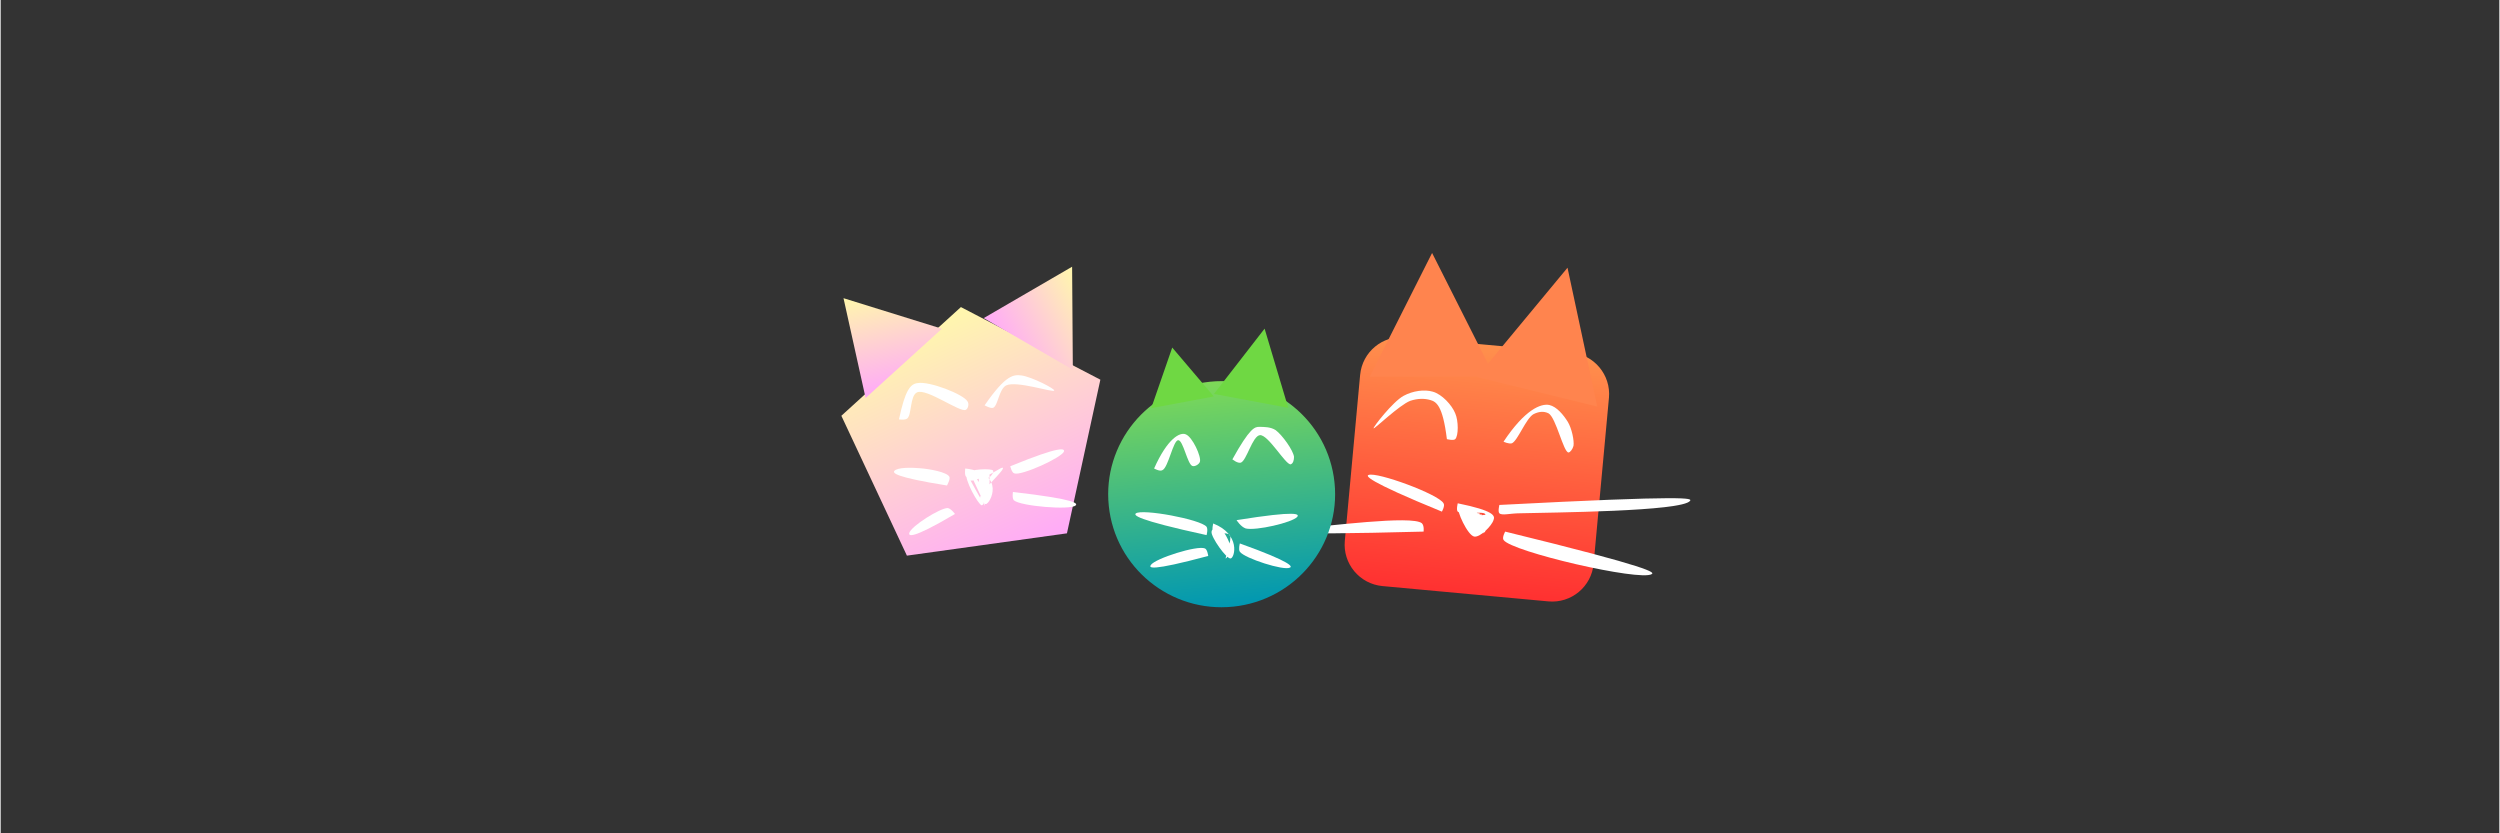 <svg xmlns="http://www.w3.org/2000/svg" xmlns:xlink="http://www.w3.org/1999/xlink" width="300" zoomAndPan="magnify" viewBox="0 0 224.88 75" height="100" preserveAspectRatio="xMidYMid meet" version="1.0"><rect x="0" y="0" width="224.88" height="75" fill="#333333" stroke="none"/><defs><clipPath id="324854ed89"><path d="M 120 30 L 145 30 L 145 55 L 120 55 Z M 120 30 " clip-rule="nonzero"/></clipPath><clipPath id="309b9638cc"><path d="M 120.629 52.402 L 122.695 30.008 L 145.09 32.078 L 143.02 54.469 Z M 120.629 52.402 " clip-rule="nonzero"/></clipPath><clipPath id="45e76b8a7d"><path d="M 120.973 48.668 L 122.352 33.742 C 122.543 31.68 124.367 30.164 126.43 30.355 L 141.359 31.734 C 143.418 31.922 144.934 33.75 144.746 35.809 L 143.367 50.738 C 143.176 52.801 141.352 54.316 139.289 54.125 L 124.359 52.746 C 122.301 52.555 120.781 50.73 120.973 48.668 " clip-rule="nonzero"/></clipPath><clipPath id="03d89daece"><path d="M 120.629 52.402 L 122.695 30.008 L 145.09 32.078 L 143.02 54.469 Z M 120.629 52.402 " clip-rule="nonzero"/></clipPath><linearGradient x1="-5.384" gradientTransform="matrix(0.032, -0.35, 0.35, 0.032, 120.629, 52.402)" y1="0" x2="69.384" gradientUnits="userSpaceOnUse" y2="0" id="4c07c242d0"><stop stop-opacity="1" stop-color="rgb(100%, 19.199%, 19.199%)" offset="0"/><stop stop-opacity="1" stop-color="rgb(100%, 19.199%, 19.199%)" offset="0.062"/><stop stop-opacity="1" stop-color="rgb(100%, 19.333%, 19.238%)" offset="0.078"/><stop stop-opacity="1" stop-color="rgb(100%, 19.641%, 19.328%)" offset="0.086"/><stop stop-opacity="1" stop-color="rgb(100%, 19.984%, 19.429%)" offset="0.094"/><stop stop-opacity="1" stop-color="rgb(100%, 20.329%, 19.528%)" offset="0.102"/><stop stop-opacity="1" stop-color="rgb(100%, 20.673%, 19.629%)" offset="0.109"/><stop stop-opacity="1" stop-color="rgb(100%, 21.017%, 19.73%)" offset="0.117"/><stop stop-opacity="1" stop-color="rgb(100%, 21.361%, 19.83%)" offset="0.125"/><stop stop-opacity="1" stop-color="rgb(100%, 21.706%, 19.931%)" offset="0.133"/><stop stop-opacity="1" stop-color="rgb(100%, 22.049%, 20.03%)" offset="0.141"/><stop stop-opacity="1" stop-color="rgb(100%, 22.394%, 20.131%)" offset="0.148"/><stop stop-opacity="1" stop-color="rgb(100%, 22.737%, 20.232%)" offset="0.156"/><stop stop-opacity="1" stop-color="rgb(100%, 23.082%, 20.332%)" offset="0.164"/><stop stop-opacity="1" stop-color="rgb(100%, 23.425%, 20.432%)" offset="0.172"/><stop stop-opacity="1" stop-color="rgb(100%, 23.77%, 20.532%)" offset="0.18"/><stop stop-opacity="1" stop-color="rgb(100%, 24.113%, 20.633%)" offset="0.188"/><stop stop-opacity="1" stop-color="rgb(100%, 24.458%, 20.734%)" offset="0.195"/><stop stop-opacity="1" stop-color="rgb(100%, 24.802%, 20.834%)" offset="0.203"/><stop stop-opacity="1" stop-color="rgb(100%, 25.146%, 20.934%)" offset="0.211"/><stop stop-opacity="1" stop-color="rgb(100%, 25.49%, 21.034%)" offset="0.219"/><stop stop-opacity="1" stop-color="rgb(100%, 25.835%, 21.135%)" offset="0.227"/><stop stop-opacity="1" stop-color="rgb(100%, 26.178%, 21.236%)" offset="0.234"/><stop stop-opacity="1" stop-color="rgb(100%, 26.523%, 21.336%)" offset="0.242"/><stop stop-opacity="1" stop-color="rgb(100%, 26.866%, 21.436%)" offset="0.25"/><stop stop-opacity="1" stop-color="rgb(100%, 27.211%, 21.536%)" offset="0.258"/><stop stop-opacity="1" stop-color="rgb(100%, 27.554%, 21.637%)" offset="0.266"/><stop stop-opacity="1" stop-color="rgb(100%, 27.899%, 21.738%)" offset="0.273"/><stop stop-opacity="1" stop-color="rgb(100%, 28.242%, 21.838%)" offset="0.281"/><stop stop-opacity="1" stop-color="rgb(100%, 28.587%, 21.938%)" offset="0.289"/><stop stop-opacity="1" stop-color="rgb(100%, 28.931%, 22.038%)" offset="0.297"/><stop stop-opacity="1" stop-color="rgb(100%, 29.276%, 22.139%)" offset="0.305"/><stop stop-opacity="1" stop-color="rgb(100%, 29.619%, 22.24%)" offset="0.312"/><stop stop-opacity="1" stop-color="rgb(100%, 29.964%, 22.34%)" offset="0.32"/><stop stop-opacity="1" stop-color="rgb(100%, 30.307%, 22.44%)" offset="0.328"/><stop stop-opacity="1" stop-color="rgb(100%, 30.65%, 22.54%)" offset="0.336"/><stop stop-opacity="1" stop-color="rgb(100%, 30.995%, 22.641%)" offset="0.344"/><stop stop-opacity="1" stop-color="rgb(100%, 31.339%, 22.742%)" offset="0.352"/><stop stop-opacity="1" stop-color="rgb(100%, 31.683%, 22.842%)" offset="0.359"/><stop stop-opacity="1" stop-color="rgb(100%, 32.027%, 22.942%)" offset="0.367"/><stop stop-opacity="1" stop-color="rgb(100%, 32.372%, 23.042%)" offset="0.375"/><stop stop-opacity="1" stop-color="rgb(100%, 32.715%, 23.143%)" offset="0.383"/><stop stop-opacity="1" stop-color="rgb(100%, 33.06%, 23.244%)" offset="0.391"/><stop stop-opacity="1" stop-color="rgb(100%, 33.403%, 23.344%)" offset="0.398"/><stop stop-opacity="1" stop-color="rgb(100%, 33.748%, 23.444%)" offset="0.406"/><stop stop-opacity="1" stop-color="rgb(100%, 34.091%, 23.544%)" offset="0.414"/><stop stop-opacity="1" stop-color="rgb(100%, 34.436%, 23.645%)" offset="0.422"/><stop stop-opacity="1" stop-color="rgb(100%, 34.779%, 23.746%)" offset="0.43"/><stop stop-opacity="1" stop-color="rgb(100%, 35.124%, 23.846%)" offset="0.438"/><stop stop-opacity="1" stop-color="rgb(100%, 35.468%, 23.946%)" offset="0.445"/><stop stop-opacity="1" stop-color="rgb(100%, 35.812%, 24.046%)" offset="0.453"/><stop stop-opacity="1" stop-color="rgb(100%, 36.156%, 24.147%)" offset="0.461"/><stop stop-opacity="1" stop-color="rgb(100%, 36.501%, 24.248%)" offset="0.469"/><stop stop-opacity="1" stop-color="rgb(100%, 36.844%, 24.348%)" offset="0.477"/><stop stop-opacity="1" stop-color="rgb(100%, 37.189%, 24.448%)" offset="0.484"/><stop stop-opacity="1" stop-color="rgb(100%, 37.532%, 24.548%)" offset="0.492"/><stop stop-opacity="1" stop-color="rgb(100%, 37.877%, 24.649%)" offset="0.5"/><stop stop-opacity="1" stop-color="rgb(100%, 38.22%, 24.75%)" offset="0.508"/><stop stop-opacity="1" stop-color="rgb(100%, 38.565%, 24.849%)" offset="0.516"/><stop stop-opacity="1" stop-color="rgb(100%, 38.908%, 24.95%)" offset="0.523"/><stop stop-opacity="1" stop-color="rgb(100%, 39.253%, 25.05%)" offset="0.531"/><stop stop-opacity="1" stop-color="rgb(100%, 39.597%, 25.151%)" offset="0.539"/><stop stop-opacity="1" stop-color="rgb(100%, 39.941%, 25.252%)" offset="0.547"/><stop stop-opacity="1" stop-color="rgb(100%, 40.285%, 25.351%)" offset="0.555"/><stop stop-opacity="1" stop-color="rgb(100%, 40.63%, 25.452%)" offset="0.562"/><stop stop-opacity="1" stop-color="rgb(100%, 40.973%, 25.552%)" offset="0.57"/><stop stop-opacity="1" stop-color="rgb(100%, 41.318%, 25.653%)" offset="0.578"/><stop stop-opacity="1" stop-color="rgb(100%, 41.661%, 25.754%)" offset="0.586"/><stop stop-opacity="1" stop-color="rgb(100%, 42.006%, 25.853%)" offset="0.594"/><stop stop-opacity="1" stop-color="rgb(100%, 42.349%, 25.954%)" offset="0.602"/><stop stop-opacity="1" stop-color="rgb(100%, 42.694%, 26.054%)" offset="0.609"/><stop stop-opacity="1" stop-color="rgb(100%, 43.037%, 26.155%)" offset="0.617"/><stop stop-opacity="1" stop-color="rgb(100%, 43.382%, 26.256%)" offset="0.625"/><stop stop-opacity="1" stop-color="rgb(100%, 43.726%, 26.355%)" offset="0.633"/><stop stop-opacity="1" stop-color="rgb(100%, 44.07%, 26.456%)" offset="0.641"/><stop stop-opacity="1" stop-color="rgb(100%, 44.414%, 26.556%)" offset="0.648"/><stop stop-opacity="1" stop-color="rgb(100%, 44.759%, 26.657%)" offset="0.656"/><stop stop-opacity="1" stop-color="rgb(100%, 45.102%, 26.758%)" offset="0.664"/><stop stop-opacity="1" stop-color="rgb(100%, 45.447%, 26.857%)" offset="0.672"/><stop stop-opacity="1" stop-color="rgb(100%, 45.79%, 26.958%)" offset="0.68"/><stop stop-opacity="1" stop-color="rgb(100%, 46.135%, 27.058%)" offset="0.688"/><stop stop-opacity="1" stop-color="rgb(100%, 46.478%, 27.159%)" offset="0.695"/><stop stop-opacity="1" stop-color="rgb(100%, 46.823%, 27.26%)" offset="0.703"/><stop stop-opacity="1" stop-color="rgb(100%, 47.166%, 27.359%)" offset="0.711"/><stop stop-opacity="1" stop-color="rgb(100%, 47.511%, 27.46%)" offset="0.719"/><stop stop-opacity="1" stop-color="rgb(100%, 47.855%, 27.56%)" offset="0.727"/><stop stop-opacity="1" stop-color="rgb(100%, 48.199%, 27.661%)" offset="0.734"/><stop stop-opacity="1" stop-color="rgb(100%, 48.543%, 27.762%)" offset="0.742"/><stop stop-opacity="1" stop-color="rgb(100%, 48.888%, 27.861%)" offset="0.75"/><stop stop-opacity="1" stop-color="rgb(100%, 49.231%, 27.962%)" offset="0.758"/><stop stop-opacity="1" stop-color="rgb(100%, 49.576%, 28.062%)" offset="0.766"/><stop stop-opacity="1" stop-color="rgb(100%, 49.919%, 28.163%)" offset="0.773"/><stop stop-opacity="1" stop-color="rgb(100%, 50.264%, 28.264%)" offset="0.781"/><stop stop-opacity="1" stop-color="rgb(100%, 50.607%, 28.363%)" offset="0.789"/><stop stop-opacity="1" stop-color="rgb(100%, 50.952%, 28.464%)" offset="0.797"/><stop stop-opacity="1" stop-color="rgb(100%, 51.295%, 28.564%)" offset="0.805"/><stop stop-opacity="1" stop-color="rgb(100%, 51.64%, 28.665%)" offset="0.812"/><stop stop-opacity="1" stop-color="rgb(100%, 51.984%, 28.764%)" offset="0.82"/><stop stop-opacity="1" stop-color="rgb(100%, 52.328%, 28.865%)" offset="0.828"/><stop stop-opacity="1" stop-color="rgb(100%, 52.672%, 28.966%)" offset="0.836"/><stop stop-opacity="1" stop-color="rgb(100%, 53.017%, 29.066%)" offset="0.844"/><stop stop-opacity="1" stop-color="rgb(100%, 53.36%, 29.167%)" offset="0.852"/><stop stop-opacity="1" stop-color="rgb(100%, 53.705%, 29.266%)" offset="0.859"/><stop stop-opacity="1" stop-color="rgb(100%, 54.048%, 29.367%)" offset="0.867"/><stop stop-opacity="1" stop-color="rgb(100%, 54.393%, 29.468%)" offset="0.875"/><stop stop-opacity="1" stop-color="rgb(100%, 54.736%, 29.568%)" offset="0.883"/><stop stop-opacity="1" stop-color="rgb(100%, 55.081%, 29.669%)" offset="0.891"/><stop stop-opacity="1" stop-color="rgb(100%, 55.425%, 29.768%)" offset="0.898"/><stop stop-opacity="1" stop-color="rgb(100%, 55.769%, 29.869%)" offset="0.906"/><stop stop-opacity="1" stop-color="rgb(100%, 56.113%, 29.97%)" offset="0.914"/><stop stop-opacity="1" stop-color="rgb(100%, 56.458%, 30.07%)" offset="0.922"/><stop stop-opacity="1" stop-color="rgb(100%, 56.764%, 30.159%)" offset="0.938"/><stop stop-opacity="1" stop-color="rgb(100%, 56.898%, 30.199%)" offset="1"/></linearGradient><clipPath id="b726ce424a"><path d="M 123.211 22.766 L 134.551 22.766 L 134.551 33.906 L 123.211 33.906 Z M 123.211 22.766 " clip-rule="nonzero"/></clipPath><clipPath id="f7fa3547bb"><path d="M 128.828 22.766 L 134.449 33.906 L 123.211 33.906 L 128.828 22.766 " clip-rule="nonzero"/></clipPath><clipPath id="6e16407f26"><path d="M 132 24 L 144 24 L 144 37 L 132 37 Z M 132 24 " clip-rule="nonzero"/></clipPath><clipPath id="6bb58783a3"><path d="M 135.598 22.766 L 146.492 25.438 L 143.734 36.68 L 132.84 34.008 Z M 135.598 22.766 " clip-rule="nonzero"/></clipPath><clipPath id="a4c8e8800c"><path d="M 141.016 24.094 L 143.691 36.59 L 132.859 33.934 L 141.016 24.094 " clip-rule="nonzero"/></clipPath><clipPath id="ebc62a37a1"><path d="M 134.133 44.32 L 152.875 44.32 L 152.875 46.57 L 134.133 46.57 Z M 134.133 44.32 " clip-rule="nonzero"/></clipPath><clipPath id="0b5810e5c6"><path d="M 134.883 45.445 C 152.125 44.547 152.199 44.848 152.051 45.07 C 151.375 46.047 139.379 46.121 136.758 46.195 C 135.859 46.195 135.109 46.422 134.883 46.195 C 134.734 46.047 134.883 45.445 134.883 45.445 " clip-rule="nonzero"/></clipPath><clipPath id="e734239c03"><path d="M 135 47.844 L 149 47.844 L 149 52 L 135 52 Z M 135 47.844 " clip-rule="nonzero"/></clipPath><clipPath id="5cfa128c39"><path d="M 135.406 47.844 C 148.902 51.145 148.824 51.52 148.602 51.668 C 147.551 52.344 135.934 49.645 135.258 48.594 C 135.109 48.371 135.406 47.844 135.406 47.844 " clip-rule="nonzero"/></clipPath><clipPath id="bcbd479ab4"><path d="M 123 42 L 130 42 L 130 46.496 L 123 46.496 Z M 123 42 " clip-rule="nonzero"/></clipPath><clipPath id="09ac4a3c0d"><path d="M 129.711 46.047 C 122.738 43.195 122.891 42.82 123.113 42.746 C 123.863 42.449 129.41 44.473 129.859 45.297 C 130.012 45.52 129.711 46.047 129.711 46.047 " clip-rule="nonzero"/></clipPath><clipPath id="3fc70f88ac"><path d="M 114 46.344 L 128.512 46.344 L 128.512 48.594 L 114 48.594 Z M 114 46.344 " clip-rule="nonzero"/></clipPath><clipPath id="c0d256a83c"><path d="M 128.062 47.844 C 114.043 48.219 114.117 47.844 114.27 47.695 C 114.57 47.395 115.691 47.621 116.895 47.543 C 119.293 47.395 127.012 46.344 127.91 47.094 C 128.137 47.32 128.062 47.844 128.062 47.844 " clip-rule="nonzero"/></clipPath><clipPath id="bdad403ae2"><path d="M 135.258 36 L 142 36 L 142 40.949 L 135.258 40.949 Z M 135.258 36 " clip-rule="nonzero"/></clipPath><clipPath id="3b6c89d363"><path d="M 135.258 39.75 C 137.207 36.824 138.633 36.301 139.379 36.449 C 140.055 36.602 140.656 37.352 141.031 37.949 C 141.406 38.551 141.629 39.676 141.555 40.125 C 141.48 40.422 141.254 40.723 141.105 40.723 C 140.656 40.723 139.98 37.574 139.305 37.199 C 138.855 36.977 138.406 37.051 137.957 37.273 C 137.281 37.648 136.531 39.676 136.008 39.898 C 135.707 39.973 135.258 39.75 135.258 39.75 " clip-rule="nonzero"/></clipPath><clipPath id="ddab362b07"><path d="M 123 35 L 131.809 35 L 131.809 39.75 L 123 39.75 Z M 123 35 " clip-rule="nonzero"/></clipPath><clipPath id="6b4fb18750"><path d="M 130.16 39.523 C 129.785 36.449 129.188 36.152 128.66 36 C 128.137 35.852 127.535 35.852 126.863 36.074 C 125.887 36.449 123.641 38.625 123.562 38.551 C 123.488 38.473 125.289 36.152 126.262 35.625 C 127.086 35.176 128.137 35.027 128.887 35.25 C 129.711 35.477 130.609 36.449 130.91 37.199 C 131.211 37.875 131.211 39.223 130.91 39.523 C 130.762 39.676 130.16 39.523 130.16 39.523 " clip-rule="nonzero"/></clipPath><clipPath id="e0ee6fc8d9"><path d="M 131 45.297 L 134.883 45.297 L 134.883 49 L 131 49 Z M 131 45.297 " clip-rule="nonzero"/></clipPath><clipPath id="33841500f0"><path d="M 131.137 45.297 C 134.434 45.969 134.508 46.422 134.359 46.797 C 134.207 47.32 133.16 48.371 132.633 48.293 C 132.035 48.219 130.984 45.895 131.211 45.672 C 131.359 45.52 132.109 45.672 132.336 45.895 C 132.633 46.195 132.559 47.77 132.484 47.77 C 132.41 47.77 132.035 47.172 132.109 46.945 C 132.184 46.645 133.008 46.121 133.086 46.195 C 133.234 46.27 132.41 48.07 132.41 48.07 C 132.41 48.07 133.086 46.27 133.234 46.27 C 133.383 46.27 133.535 47.996 133.457 47.996 C 133.383 47.996 132.859 46.719 133.008 46.496 C 133.16 46.344 133.832 46.27 133.91 46.422 C 133.984 46.57 132.859 47.996 132.559 47.918 C 132.336 47.918 132.109 47.395 132.184 47.094 C 132.258 46.797 132.934 46.121 133.008 46.195 C 133.16 46.27 132.633 47.918 132.559 47.918 C 132.484 47.918 132.336 47.172 132.484 46.945 C 132.633 46.719 133.535 46.496 133.684 46.645 C 133.832 46.797 133.684 47.918 133.535 47.918 C 133.383 47.918 133.16 47.02 133.008 47.02 C 132.785 47.02 132.484 48.07 132.41 48.07 C 132.258 47.996 132.258 46.27 132.484 46.121 C 132.633 46.047 133.086 46.195 133.16 46.344 C 133.234 46.57 132.785 47.77 132.484 47.77 C 132.184 47.77 131.211 45.52 131.285 45.52 C 131.359 45.52 132.258 47.543 132.711 47.543 C 133.008 47.543 133.758 46.57 133.609 46.27 C 133.457 45.969 131.434 46.344 131.137 46.047 C 130.984 45.895 131.137 45.297 131.137 45.297 " clip-rule="nonzero"/></clipPath><clipPath id="b764f71227"><path d="M 99 34 L 121 34 L 121 55 L 99 55 Z M 99 34 " clip-rule="nonzero"/></clipPath><clipPath id="2c09bbb52a"><path d="M 100.773 55.645 L 98.68 35.328 L 118.996 33.238 L 121.086 53.555 Z M 100.773 55.645 " clip-rule="nonzero"/></clipPath><clipPath id="8052f6f6e8"><path d="M 99.73 45.523 C 100.305 51.113 105.32 55.176 110.93 54.598 C 116.539 54.02 120.621 49.023 120.047 43.434 C 119.469 37.844 114.457 33.781 108.848 34.355 C 103.234 34.934 99.156 39.934 99.73 45.523 " clip-rule="nonzero"/></clipPath><clipPath id="3eb67f8044"><path d="M 100.773 55.645 L 98.688 35.402 L 119.004 33.312 L 121.086 53.555 Z M 100.773 55.645 " clip-rule="nonzero"/></clipPath><linearGradient x1="-4.91" gradientTransform="matrix(-0.033, -0.317, 0.317, -0.033, 100.772, 55.644)" y1="0" x2="68.675" gradientUnits="userSpaceOnUse" y2="0" id="9c0e65b24b"><stop stop-opacity="1" stop-color="rgb(0%, 59.2%, 69.8%)" offset="0"/><stop stop-opacity="1" stop-color="rgb(0%, 59.2%, 69.8%)" offset="0.062"/><stop stop-opacity="1" stop-color="rgb(0.102%, 59.253%, 69.725%)" offset="0.07"/><stop stop-opacity="1" stop-color="rgb(0.427%, 59.422%, 69.49%)" offset="0.074"/><stop stop-opacity="1" stop-color="rgb(0.65%, 59.54%, 69.33%)" offset="0.078"/><stop stop-opacity="1" stop-color="rgb(0.873%, 59.656%, 69.168%)" offset="0.082"/><stop stop-opacity="1" stop-color="rgb(1.096%, 59.773%, 69.008%)" offset="0.086"/><stop stop-opacity="1" stop-color="rgb(1.317%, 59.889%, 68.846%)" offset="0.09"/><stop stop-opacity="1" stop-color="rgb(1.54%, 60.007%, 68.686%)" offset="0.094"/><stop stop-opacity="1" stop-color="rgb(1.762%, 60.123%, 68.524%)" offset="0.098"/><stop stop-opacity="1" stop-color="rgb(1.985%, 60.24%, 68.364%)" offset="0.102"/><stop stop-opacity="1" stop-color="rgb(2.208%, 60.356%, 68.202%)" offset="0.105"/><stop stop-opacity="1" stop-color="rgb(2.431%, 60.474%, 68.042%)" offset="0.109"/><stop stop-opacity="1" stop-color="rgb(2.654%, 60.59%, 67.88%)" offset="0.113"/><stop stop-opacity="1" stop-color="rgb(2.876%, 60.707%, 67.72%)" offset="0.117"/><stop stop-opacity="1" stop-color="rgb(3.099%, 60.823%, 67.558%)" offset="0.121"/><stop stop-opacity="1" stop-color="rgb(3.322%, 60.941%, 67.398%)" offset="0.125"/><stop stop-opacity="1" stop-color="rgb(3.545%, 61.057%, 67.236%)" offset="0.129"/><stop stop-opacity="1" stop-color="rgb(3.767%, 61.174%, 67.076%)" offset="0.133"/><stop stop-opacity="1" stop-color="rgb(3.99%, 61.29%, 66.914%)" offset="0.137"/><stop stop-opacity="1" stop-color="rgb(4.213%, 61.407%, 66.754%)" offset="0.141"/><stop stop-opacity="1" stop-color="rgb(4.436%, 61.523%, 66.592%)" offset="0.145"/><stop stop-opacity="1" stop-color="rgb(4.659%, 61.641%, 66.432%)" offset="0.148"/><stop stop-opacity="1" stop-color="rgb(4.88%, 61.758%, 66.27%)" offset="0.152"/><stop stop-opacity="1" stop-color="rgb(5.103%, 61.876%, 66.11%)" offset="0.156"/><stop stop-opacity="1" stop-color="rgb(5.325%, 61.992%, 65.948%)" offset="0.16"/><stop stop-opacity="1" stop-color="rgb(5.548%, 62.109%, 65.788%)" offset="0.164"/><stop stop-opacity="1" stop-color="rgb(5.771%, 62.225%, 65.627%)" offset="0.168"/><stop stop-opacity="1" stop-color="rgb(5.994%, 62.343%, 65.466%)" offset="0.172"/><stop stop-opacity="1" stop-color="rgb(6.216%, 62.459%, 65.306%)" offset="0.176"/><stop stop-opacity="1" stop-color="rgb(6.439%, 62.576%, 65.146%)" offset="0.18"/><stop stop-opacity="1" stop-color="rgb(6.662%, 62.692%, 64.984%)" offset="0.184"/><stop stop-opacity="1" stop-color="rgb(6.885%, 62.81%, 64.824%)" offset="0.188"/><stop stop-opacity="1" stop-color="rgb(7.108%, 62.926%, 64.662%)" offset="0.191"/><stop stop-opacity="1" stop-color="rgb(7.33%, 63.043%, 64.502%)" offset="0.195"/><stop stop-opacity="1" stop-color="rgb(7.553%, 63.159%, 64.34%)" offset="0.199"/><stop stop-opacity="1" stop-color="rgb(7.776%, 63.277%, 64.18%)" offset="0.203"/><stop stop-opacity="1" stop-color="rgb(7.999%, 63.393%, 64.018%)" offset="0.207"/><stop stop-opacity="1" stop-color="rgb(8.221%, 63.51%, 63.858%)" offset="0.211"/><stop stop-opacity="1" stop-color="rgb(8.443%, 63.626%, 63.696%)" offset="0.215"/><stop stop-opacity="1" stop-color="rgb(8.665%, 63.744%, 63.536%)" offset="0.219"/><stop stop-opacity="1" stop-color="rgb(8.888%, 63.86%, 63.374%)" offset="0.223"/><stop stop-opacity="1" stop-color="rgb(9.111%, 63.977%, 63.214%)" offset="0.227"/><stop stop-opacity="1" stop-color="rgb(9.334%, 64.093%, 63.052%)" offset="0.23"/><stop stop-opacity="1" stop-color="rgb(9.557%, 64.211%, 62.892%)" offset="0.234"/><stop stop-opacity="1" stop-color="rgb(9.779%, 64.326%, 62.73%)" offset="0.238"/><stop stop-opacity="1" stop-color="rgb(10.002%, 64.444%, 62.57%)" offset="0.242"/><stop stop-opacity="1" stop-color="rgb(10.225%, 64.56%, 62.408%)" offset="0.246"/><stop stop-opacity="1" stop-color="rgb(10.448%, 64.677%, 62.248%)" offset="0.25"/><stop stop-opacity="1" stop-color="rgb(10.67%, 64.793%, 62.086%)" offset="0.254"/><stop stop-opacity="1" stop-color="rgb(10.893%, 64.911%, 61.926%)" offset="0.258"/><stop stop-opacity="1" stop-color="rgb(11.116%, 65.027%, 61.765%)" offset="0.262"/><stop stop-opacity="1" stop-color="rgb(11.339%, 65.144%, 61.604%)" offset="0.266"/><stop stop-opacity="1" stop-color="rgb(11.562%, 65.26%, 61.443%)" offset="0.27"/><stop stop-opacity="1" stop-color="rgb(11.784%, 65.378%, 61.282%)" offset="0.273"/><stop stop-opacity="1" stop-color="rgb(12.006%, 65.494%, 61.121%)" offset="0.277"/><stop stop-opacity="1" stop-color="rgb(12.228%, 65.611%, 60.96%)" offset="0.281"/><stop stop-opacity="1" stop-color="rgb(12.451%, 65.727%, 60.8%)" offset="0.285"/><stop stop-opacity="1" stop-color="rgb(12.674%, 65.845%, 60.64%)" offset="0.289"/><stop stop-opacity="1" stop-color="rgb(12.897%, 65.961%, 60.478%)" offset="0.293"/><stop stop-opacity="1" stop-color="rgb(13.12%, 66.078%, 60.318%)" offset="0.297"/><stop stop-opacity="1" stop-color="rgb(13.342%, 66.194%, 60.156%)" offset="0.301"/><stop stop-opacity="1" stop-color="rgb(13.565%, 66.312%, 59.996%)" offset="0.305"/><stop stop-opacity="1" stop-color="rgb(13.788%, 66.428%, 59.834%)" offset="0.309"/><stop stop-opacity="1" stop-color="rgb(14.011%, 66.545%, 59.674%)" offset="0.312"/><stop stop-opacity="1" stop-color="rgb(14.233%, 66.661%, 59.512%)" offset="0.316"/><stop stop-opacity="1" stop-color="rgb(14.456%, 66.779%, 59.352%)" offset="0.32"/><stop stop-opacity="1" stop-color="rgb(14.679%, 66.895%, 59.19%)" offset="0.324"/><stop stop-opacity="1" stop-color="rgb(14.902%, 67.012%, 59.03%)" offset="0.328"/><stop stop-opacity="1" stop-color="rgb(15.125%, 67.128%, 58.868%)" offset="0.332"/><stop stop-opacity="1" stop-color="rgb(15.347%, 67.245%, 58.708%)" offset="0.336"/><stop stop-opacity="1" stop-color="rgb(15.569%, 67.361%, 58.546%)" offset="0.34"/><stop stop-opacity="1" stop-color="rgb(15.791%, 67.479%, 58.386%)" offset="0.344"/><stop stop-opacity="1" stop-color="rgb(16.014%, 67.595%, 58.224%)" offset="0.348"/><stop stop-opacity="1" stop-color="rgb(16.237%, 67.712%, 58.064%)" offset="0.352"/><stop stop-opacity="1" stop-color="rgb(16.46%, 67.828%, 57.903%)" offset="0.355"/><stop stop-opacity="1" stop-color="rgb(16.682%, 67.946%, 57.742%)" offset="0.359"/><stop stop-opacity="1" stop-color="rgb(16.905%, 68.062%, 57.581%)" offset="0.363"/><stop stop-opacity="1" stop-color="rgb(17.128%, 68.179%, 57.42%)" offset="0.367"/><stop stop-opacity="1" stop-color="rgb(17.351%, 68.295%, 57.259%)" offset="0.371"/><stop stop-opacity="1" stop-color="rgb(17.574%, 68.413%, 57.098%)" offset="0.375"/><stop stop-opacity="1" stop-color="rgb(17.796%, 68.529%, 56.937%)" offset="0.379"/><stop stop-opacity="1" stop-color="rgb(18.019%, 68.646%, 56.776%)" offset="0.383"/><stop stop-opacity="1" stop-color="rgb(18.242%, 68.762%, 56.615%)" offset="0.387"/><stop stop-opacity="1" stop-color="rgb(18.465%, 68.88%, 56.454%)" offset="0.391"/><stop stop-opacity="1" stop-color="rgb(18.687%, 68.996%, 56.293%)" offset="0.395"/><stop stop-opacity="1" stop-color="rgb(18.91%, 69.113%, 56.133%)" offset="0.398"/><stop stop-opacity="1" stop-color="rgb(19.131%, 69.229%, 55.972%)" offset="0.402"/><stop stop-opacity="1" stop-color="rgb(19.354%, 69.347%, 55.812%)" offset="0.406"/><stop stop-opacity="1" stop-color="rgb(19.577%, 69.463%, 55.65%)" offset="0.41"/><stop stop-opacity="1" stop-color="rgb(19.8%, 69.58%, 55.49%)" offset="0.414"/><stop stop-opacity="1" stop-color="rgb(20.023%, 69.696%, 55.328%)" offset="0.418"/><stop stop-opacity="1" stop-color="rgb(20.245%, 69.814%, 55.168%)" offset="0.422"/><stop stop-opacity="1" stop-color="rgb(20.468%, 69.931%, 55.006%)" offset="0.426"/><stop stop-opacity="1" stop-color="rgb(20.691%, 70.049%, 54.846%)" offset="0.43"/><stop stop-opacity="1" stop-color="rgb(20.914%, 70.164%, 54.684%)" offset="0.434"/><stop stop-opacity="1" stop-color="rgb(21.136%, 70.282%, 54.524%)" offset="0.438"/><stop stop-opacity="1" stop-color="rgb(21.359%, 70.398%, 54.362%)" offset="0.441"/><stop stop-opacity="1" stop-color="rgb(21.582%, 70.515%, 54.202%)" offset="0.445"/><stop stop-opacity="1" stop-color="rgb(21.805%, 70.631%, 54.041%)" offset="0.449"/><stop stop-opacity="1" stop-color="rgb(22.028%, 70.749%, 53.88%)" offset="0.453"/><stop stop-opacity="1" stop-color="rgb(22.25%, 70.865%, 53.719%)" offset="0.457"/><stop stop-opacity="1" stop-color="rgb(22.473%, 70.982%, 53.558%)" offset="0.461"/><stop stop-opacity="1" stop-color="rgb(22.694%, 71.098%, 53.397%)" offset="0.465"/><stop stop-opacity="1" stop-color="rgb(22.917%, 71.216%, 53.236%)" offset="0.469"/><stop stop-opacity="1" stop-color="rgb(23.14%, 71.332%, 53.075%)" offset="0.473"/><stop stop-opacity="1" stop-color="rgb(23.363%, 71.449%, 52.914%)" offset="0.477"/><stop stop-opacity="1" stop-color="rgb(23.586%, 71.565%, 52.753%)" offset="0.48"/><stop stop-opacity="1" stop-color="rgb(23.808%, 71.683%, 52.592%)" offset="0.484"/><stop stop-opacity="1" stop-color="rgb(24.031%, 71.799%, 52.431%)" offset="0.488"/><stop stop-opacity="1" stop-color="rgb(24.254%, 71.916%, 52.271%)" offset="0.492"/><stop stop-opacity="1" stop-color="rgb(24.477%, 72.032%, 52.109%)" offset="0.496"/><stop stop-opacity="1" stop-color="rgb(24.699%, 72.15%, 51.949%)" offset="0.5"/><stop stop-opacity="1" stop-color="rgb(24.922%, 72.266%, 51.787%)" offset="0.504"/><stop stop-opacity="1" stop-color="rgb(25.145%, 72.383%, 51.627%)" offset="0.508"/><stop stop-opacity="1" stop-color="rgb(25.368%, 72.499%, 51.466%)" offset="0.512"/><stop stop-opacity="1" stop-color="rgb(25.591%, 72.617%, 51.306%)" offset="0.516"/><stop stop-opacity="1" stop-color="rgb(25.813%, 72.733%, 51.144%)" offset="0.52"/><stop stop-opacity="1" stop-color="rgb(26.036%, 72.85%, 50.984%)" offset="0.523"/><stop stop-opacity="1" stop-color="rgb(26.257%, 72.966%, 50.822%)" offset="0.527"/><stop stop-opacity="1" stop-color="rgb(26.48%, 73.083%, 50.662%)" offset="0.531"/><stop stop-opacity="1" stop-color="rgb(26.703%, 73.199%, 50.5%)" offset="0.535"/><stop stop-opacity="1" stop-color="rgb(26.926%, 73.317%, 50.34%)" offset="0.539"/><stop stop-opacity="1" stop-color="rgb(27.148%, 73.433%, 50.179%)" offset="0.543"/><stop stop-opacity="1" stop-color="rgb(27.371%, 73.55%, 50.018%)" offset="0.547"/><stop stop-opacity="1" stop-color="rgb(27.594%, 73.666%, 49.857%)" offset="0.551"/><stop stop-opacity="1" stop-color="rgb(27.817%, 73.784%, 49.696%)" offset="0.555"/><stop stop-opacity="1" stop-color="rgb(28.04%, 73.9%, 49.535%)" offset="0.559"/><stop stop-opacity="1" stop-color="rgb(28.262%, 74.017%, 49.374%)" offset="0.562"/><stop stop-opacity="1" stop-color="rgb(28.485%, 74.133%, 49.213%)" offset="0.566"/><stop stop-opacity="1" stop-color="rgb(28.708%, 74.251%, 49.052%)" offset="0.57"/><stop stop-opacity="1" stop-color="rgb(28.931%, 74.367%, 48.891%)" offset="0.574"/><stop stop-opacity="1" stop-color="rgb(29.153%, 74.484%, 48.73%)" offset="0.578"/><stop stop-opacity="1" stop-color="rgb(29.376%, 74.6%, 48.569%)" offset="0.582"/><stop stop-opacity="1" stop-color="rgb(29.599%, 74.718%, 48.409%)" offset="0.586"/><stop stop-opacity="1" stop-color="rgb(29.822%, 74.834%, 48.247%)" offset="0.59"/><stop stop-opacity="1" stop-color="rgb(30.045%, 74.951%, 48.087%)" offset="0.594"/><stop stop-opacity="1" stop-color="rgb(30.266%, 75.067%, 47.925%)" offset="0.598"/><stop stop-opacity="1" stop-color="rgb(30.489%, 75.185%, 47.765%)" offset="0.602"/><stop stop-opacity="1" stop-color="rgb(30.711%, 75.301%, 47.603%)" offset="0.605"/><stop stop-opacity="1" stop-color="rgb(30.934%, 75.418%, 47.443%)" offset="0.609"/><stop stop-opacity="1" stop-color="rgb(31.157%, 75.534%, 47.281%)" offset="0.613"/><stop stop-opacity="1" stop-color="rgb(31.38%, 75.652%, 47.121%)" offset="0.617"/><stop stop-opacity="1" stop-color="rgb(31.602%, 75.768%, 46.959%)" offset="0.621"/><stop stop-opacity="1" stop-color="rgb(31.825%, 75.885%, 46.799%)" offset="0.625"/><stop stop-opacity="1" stop-color="rgb(32.048%, 76.001%, 46.638%)" offset="0.629"/><stop stop-opacity="1" stop-color="rgb(32.271%, 76.118%, 46.478%)" offset="0.633"/><stop stop-opacity="1" stop-color="rgb(32.494%, 76.234%, 46.317%)" offset="0.637"/><stop stop-opacity="1" stop-color="rgb(32.716%, 76.352%, 46.156%)" offset="0.641"/><stop stop-opacity="1" stop-color="rgb(32.939%, 76.468%, 45.995%)" offset="0.645"/><stop stop-opacity="1" stop-color="rgb(33.162%, 76.585%, 45.834%)" offset="0.648"/><stop stop-opacity="1" stop-color="rgb(33.385%, 76.701%, 45.673%)" offset="0.652"/><stop stop-opacity="1" stop-color="rgb(33.607%, 76.819%, 45.512%)" offset="0.656"/><stop stop-opacity="1" stop-color="rgb(33.829%, 76.935%, 45.351%)" offset="0.66"/><stop stop-opacity="1" stop-color="rgb(34.052%, 77.052%, 45.19%)" offset="0.664"/><stop stop-opacity="1" stop-color="rgb(34.274%, 77.168%, 45.029%)" offset="0.668"/><stop stop-opacity="1" stop-color="rgb(34.497%, 77.286%, 44.868%)" offset="0.672"/><stop stop-opacity="1" stop-color="rgb(34.72%, 77.402%, 44.707%)" offset="0.676"/><stop stop-opacity="1" stop-color="rgb(34.943%, 77.519%, 44.547%)" offset="0.68"/><stop stop-opacity="1" stop-color="rgb(35.165%, 77.635%, 44.385%)" offset="0.684"/><stop stop-opacity="1" stop-color="rgb(35.388%, 77.753%, 44.225%)" offset="0.688"/><stop stop-opacity="1" stop-color="rgb(35.611%, 77.869%, 44.063%)" offset="0.691"/><stop stop-opacity="1" stop-color="rgb(35.834%, 77.986%, 43.903%)" offset="0.695"/><stop stop-opacity="1" stop-color="rgb(36.057%, 78.104%, 43.741%)" offset="0.699"/><stop stop-opacity="1" stop-color="rgb(36.279%, 78.221%, 43.581%)" offset="0.703"/><stop stop-opacity="1" stop-color="rgb(36.502%, 78.337%, 43.419%)" offset="0.707"/><stop stop-opacity="1" stop-color="rgb(36.725%, 78.455%, 43.259%)" offset="0.711"/><stop stop-opacity="1" stop-color="rgb(36.948%, 78.571%, 43.097%)" offset="0.715"/><stop stop-opacity="1" stop-color="rgb(37.17%, 78.688%, 42.937%)" offset="0.719"/><stop stop-opacity="1" stop-color="rgb(37.392%, 78.804%, 42.775%)" offset="0.723"/><stop stop-opacity="1" stop-color="rgb(37.614%, 78.922%, 42.615%)" offset="0.727"/><stop stop-opacity="1" stop-color="rgb(37.837%, 79.037%, 42.453%)" offset="0.73"/><stop stop-opacity="1" stop-color="rgb(38.06%, 79.155%, 42.293%)" offset="0.734"/><stop stop-opacity="1" stop-color="rgb(38.283%, 79.271%, 42.133%)" offset="0.738"/><stop stop-opacity="1" stop-color="rgb(38.506%, 79.388%, 41.972%)" offset="0.742"/><stop stop-opacity="1" stop-color="rgb(38.728%, 79.504%, 41.811%)" offset="0.746"/><stop stop-opacity="1" stop-color="rgb(38.951%, 79.622%, 41.65%)" offset="0.75"/><stop stop-opacity="1" stop-color="rgb(39.174%, 79.738%, 41.489%)" offset="0.754"/><stop stop-opacity="1" stop-color="rgb(39.397%, 79.855%, 41.328%)" offset="0.758"/><stop stop-opacity="1" stop-color="rgb(39.619%, 79.971%, 41.167%)" offset="0.762"/><stop stop-opacity="1" stop-color="rgb(39.842%, 80.089%, 41.006%)" offset="0.766"/><stop stop-opacity="1" stop-color="rgb(40.065%, 80.205%, 40.845%)" offset="0.77"/><stop stop-opacity="1" stop-color="rgb(40.288%, 80.322%, 40.685%)" offset="0.773"/><stop stop-opacity="1" stop-color="rgb(40.511%, 80.438%, 40.523%)" offset="0.777"/><stop stop-opacity="1" stop-color="rgb(40.733%, 80.556%, 40.363%)" offset="0.781"/><stop stop-opacity="1" stop-color="rgb(40.955%, 80.672%, 40.201%)" offset="0.785"/><stop stop-opacity="1" stop-color="rgb(41.177%, 80.789%, 40.041%)" offset="0.789"/><stop stop-opacity="1" stop-color="rgb(41.4%, 80.905%, 39.879%)" offset="0.793"/><stop stop-opacity="1" stop-color="rgb(41.623%, 81.023%, 39.719%)" offset="0.797"/><stop stop-opacity="1" stop-color="rgb(41.846%, 81.139%, 39.557%)" offset="0.801"/><stop stop-opacity="1" stop-color="rgb(42.068%, 81.256%, 39.397%)" offset="0.805"/><stop stop-opacity="1" stop-color="rgb(42.291%, 81.372%, 39.235%)" offset="0.809"/><stop stop-opacity="1" stop-color="rgb(42.514%, 81.49%, 39.075%)" offset="0.812"/><stop stop-opacity="1" stop-color="rgb(42.737%, 81.606%, 38.913%)" offset="0.816"/><stop stop-opacity="1" stop-color="rgb(42.96%, 81.723%, 38.753%)" offset="0.82"/><stop stop-opacity="1" stop-color="rgb(43.182%, 81.839%, 38.591%)" offset="0.824"/><stop stop-opacity="1" stop-color="rgb(43.405%, 81.956%, 38.431%)" offset="0.828"/><stop stop-opacity="1" stop-color="rgb(43.628%, 82.072%, 38.269%)" offset="0.832"/><stop stop-opacity="1" stop-color="rgb(43.851%, 82.19%, 38.109%)" offset="0.836"/><stop stop-opacity="1" stop-color="rgb(44.073%, 82.306%, 37.947%)" offset="0.84"/><stop stop-opacity="1" stop-color="rgb(44.296%, 82.423%, 37.787%)" offset="0.844"/><stop stop-opacity="1" stop-color="rgb(44.518%, 82.539%, 37.625%)" offset="0.848"/><stop stop-opacity="1" stop-color="rgb(44.74%, 82.657%, 37.465%)" offset="0.852"/><stop stop-opacity="1" stop-color="rgb(44.963%, 82.773%, 37.305%)" offset="0.855"/><stop stop-opacity="1" stop-color="rgb(45.186%, 82.89%, 37.144%)" offset="0.859"/><stop stop-opacity="1" stop-color="rgb(45.409%, 83.006%, 36.983%)" offset="0.863"/><stop stop-opacity="1" stop-color="rgb(45.631%, 83.124%, 36.823%)" offset="0.867"/><stop stop-opacity="1" stop-color="rgb(45.854%, 83.24%, 36.661%)" offset="0.871"/><stop stop-opacity="1" stop-color="rgb(46.077%, 83.357%, 36.501%)" offset="0.875"/><stop stop-opacity="1" stop-color="rgb(46.3%, 83.473%, 36.339%)" offset="0.879"/><stop stop-opacity="1" stop-color="rgb(46.523%, 83.591%, 36.179%)" offset="0.883"/><stop stop-opacity="1" stop-color="rgb(46.745%, 83.707%, 36.017%)" offset="0.887"/><stop stop-opacity="1" stop-color="rgb(46.968%, 83.824%, 35.857%)" offset="0.891"/><stop stop-opacity="1" stop-color="rgb(47.191%, 83.94%, 35.695%)" offset="0.895"/><stop stop-opacity="1" stop-color="rgb(47.414%, 84.058%, 35.535%)" offset="0.898"/><stop stop-opacity="1" stop-color="rgb(47.636%, 84.174%, 35.373%)" offset="0.902"/><stop stop-opacity="1" stop-color="rgb(47.859%, 84.291%, 35.213%)" offset="0.906"/><stop stop-opacity="1" stop-color="rgb(48.08%, 84.407%, 35.051%)" offset="0.91"/><stop stop-opacity="1" stop-color="rgb(48.303%, 84.525%, 34.891%)" offset="0.914"/><stop stop-opacity="1" stop-color="rgb(48.526%, 84.641%, 34.729%)" offset="0.918"/><stop stop-opacity="1" stop-color="rgb(48.749%, 84.758%, 34.569%)" offset="0.922"/><stop stop-opacity="1" stop-color="rgb(48.972%, 84.874%, 34.407%)" offset="0.926"/><stop stop-opacity="1" stop-color="rgb(49.194%, 84.991%, 34.247%)" offset="0.93"/><stop stop-opacity="1" stop-color="rgb(49.297%, 85.045%, 34.172%)" offset="0.938"/><stop stop-opacity="1" stop-color="rgb(49.399%, 85.1%, 34.099%)" offset="1"/></linearGradient><clipPath id="6741c06c03"><path d="M 109 29 L 116 29 L 116 37 L 109 37 Z M 109 29 " clip-rule="nonzero"/></clipPath><clipPath id="da0a2c3ad6"><path d="M 110.398 28.949 L 117.109 30.207 L 115.875 36.812 L 109.164 35.559 Z M 110.398 28.949 " clip-rule="nonzero"/></clipPath><clipPath id="b4648da40d"><path d="M 113.754 29.578 L 115.891 36.734 L 109.176 35.48 L 113.754 29.578 " clip-rule="nonzero"/></clipPath><clipPath id="b328193629"><path d="M 103 31 L 110 31 L 110 37 L 103 37 Z M 103 31 " clip-rule="nonzero"/></clipPath><clipPath id="dc44c71f4d"><path d="M 102.629 31.809 L 108.258 30.758 L 109.18 35.68 L 103.551 36.734 Z M 102.629 31.809 " clip-rule="nonzero"/></clipPath><clipPath id="30e7ad64f3"><path d="M 105.441 31.281 L 109.18 35.68 L 103.551 36.734 L 105.441 31.281 " clip-rule="nonzero"/></clipPath><clipPath id="b2b6cd87f9"><path d="M 110.855 38.418 L 116.852 38.418 L 116.852 42 L 110.855 42 Z M 110.855 38.418 " clip-rule="nonzero"/></clipPath><clipPath id="ea413d00ee"><path d="M 110.855 41.34 C 112.43 38.492 112.879 38.418 113.254 38.418 C 113.703 38.418 114.301 38.418 114.754 38.715 C 115.352 39.164 116.324 40.516 116.402 41.113 C 116.402 41.414 116.324 41.715 116.102 41.789 C 115.652 41.863 114.078 39.09 113.328 39.164 C 112.652 39.242 112.129 41.488 111.605 41.641 C 111.305 41.715 110.855 41.34 110.855 41.34 " clip-rule="nonzero"/></clipPath><clipPath id="78eee23e94"><path d="M 103.809 39 L 108 39 L 108 42.84 L 103.809 42.84 Z M 103.809 39 " clip-rule="nonzero"/></clipPath><clipPath id="f996ceb971"><path d="M 103.809 42.164 C 105.008 39.465 106.133 38.867 106.656 39.09 C 107.258 39.316 108.082 41.113 107.93 41.566 C 107.855 41.789 107.48 42.016 107.258 41.938 C 106.805 41.789 106.43 39.617 105.98 39.617 C 105.531 39.617 105.082 42.09 104.559 42.312 C 104.332 42.465 103.809 42.164 103.809 42.164 " clip-rule="nonzero"/></clipPath><clipPath id="4f51bd8328"><path d="M 111.23 46 L 117 46 L 117 48 L 111.23 48 Z M 111.23 46 " clip-rule="nonzero"/></clipPath><clipPath id="3eb6d22bd2"><path d="M 111.23 46.812 C 116.852 45.914 116.852 46.285 116.699 46.512 C 116.25 47.035 112.953 47.785 112.055 47.562 C 111.605 47.41 111.23 46.812 111.23 46.812 " clip-rule="nonzero"/></clipPath><clipPath id="6dbe499b91"><path d="M 111 48.91 L 116.777 48.91 L 116.777 51.91 L 111 51.91 Z M 111 48.91 " clip-rule="nonzero"/></clipPath><clipPath id="4ccb6b9c13"><path d="M 111.527 48.91 C 116.324 50.633 116.25 51.008 116.027 51.086 C 115.5 51.383 111.977 50.262 111.527 49.66 C 111.379 49.434 111.527 48.91 111.527 48.91 " clip-rule="nonzero"/></clipPath><clipPath id="cb85a2e41c"><path d="M 102 46 L 108.906 46 L 108.906 48.461 L 102 48.461 Z M 102 46 " clip-rule="nonzero"/></clipPath><clipPath id="63f2e1f328"><path d="M 108.531 48.16 C 102.008 46.738 102.008 46.363 102.16 46.211 C 102.684 45.762 108.004 46.738 108.531 47.41 C 108.68 47.637 108.531 48.16 108.531 48.16 " clip-rule="nonzero"/></clipPath><clipPath id="1488c535af"><path d="M 103 49 L 108.754 49 L 108.754 51.609 L 103 51.609 Z M 103 49 " clip-rule="nonzero"/></clipPath><clipPath id="94c2c022bf"><path d="M 108.68 50.035 C 103.359 51.461 103.359 51.086 103.508 50.859 C 103.883 50.262 107.707 49.059 108.379 49.359 C 108.605 49.434 108.68 50.035 108.68 50.035 " clip-rule="nonzero"/></clipPath><clipPath id="a07dfb9c8a"><path d="M 108.23 47.113 L 111.977 47.113 L 111.977 50.859 L 108.23 50.859 Z M 108.23 47.113 " clip-rule="nonzero"/></clipPath><clipPath id="44190ecba8"><path d="M 109.129 47.113 C 111.605 48.086 111.078 50.184 110.703 50.262 C 110.328 50.336 108.906 48.312 108.98 47.859 C 108.98 47.637 109.355 47.336 109.578 47.41 C 109.953 47.484 110.703 48.836 110.703 49.359 C 110.703 49.734 110.328 50.262 110.254 50.262 C 110.18 50.262 110.855 48.535 110.629 48.16 C 110.406 47.859 109.355 48.086 109.129 47.859 C 108.98 47.711 109.129 47.113 109.129 47.113 " clip-rule="nonzero"/></clipPath><clipPath id="bbbd8fcb2f"><path d="M 75 27 L 99 27 L 99 51 L 75 51 Z M 75 27 " clip-rule="nonzero"/></clipPath><clipPath id="e820022d9e"><path d="M 94.203 23.992 L 103.746 44.352 L 83.383 53.895 L 73.84 33.531 Z M 94.203 23.992 " clip-rule="nonzero"/></clipPath><clipPath id="83efb742e0"><path d="M 98.973 34.172 L 95.965 48 L 81.559 50.008 L 75.66 37.422 L 86.422 27.637 L 98.973 34.172 " clip-rule="nonzero"/></clipPath><clipPath id="ba5581b9b1"><path d="M 94.203 23.992 L 103.746 44.352 L 83.383 53.895 L 73.84 33.531 Z M 94.203 23.992 " clip-rule="nonzero"/></clipPath><linearGradient x1="-12.998" gradientTransform="matrix(0.149, 0.318, -0.318, 0.149, 94.202, 23.99)" y1="0" x2="72.808" gradientUnits="userSpaceOnUse" y2="0" id="db8f987c23"><stop stop-opacity="1" stop-color="rgb(100%, 96.899%, 67.799%)" offset="0"/><stop stop-opacity="1" stop-color="rgb(100%, 96.899%, 67.799%)" offset="0.125"/><stop stop-opacity="1" stop-color="rgb(100%, 96.802%, 67.894%)" offset="0.156"/><stop stop-opacity="1" stop-color="rgb(100%, 96.544%, 68.146%)" offset="0.164"/><stop stop-opacity="1" stop-color="rgb(100%, 96.222%, 68.457%)" offset="0.172"/><stop stop-opacity="1" stop-color="rgb(100%, 95.901%, 68.77%)" offset="0.18"/><stop stop-opacity="1" stop-color="rgb(100%, 95.581%, 69.083%)" offset="0.188"/><stop stop-opacity="1" stop-color="rgb(100%, 95.261%, 69.394%)" offset="0.195"/><stop stop-opacity="1" stop-color="rgb(100%, 94.94%, 69.707%)" offset="0.203"/><stop stop-opacity="1" stop-color="rgb(100%, 94.62%, 70.018%)" offset="0.211"/><stop stop-opacity="1" stop-color="rgb(100%, 94.299%, 70.331%)" offset="0.219"/><stop stop-opacity="1" stop-color="rgb(100%, 93.979%, 70.642%)" offset="0.227"/><stop stop-opacity="1" stop-color="rgb(100%, 93.658%, 70.955%)" offset="0.234"/><stop stop-opacity="1" stop-color="rgb(100%, 93.338%, 71.266%)" offset="0.242"/><stop stop-opacity="1" stop-color="rgb(100%, 93.018%, 71.579%)" offset="0.25"/><stop stop-opacity="1" stop-color="rgb(100%, 92.697%, 71.892%)" offset="0.258"/><stop stop-opacity="1" stop-color="rgb(100%, 92.377%, 72.203%)" offset="0.266"/><stop stop-opacity="1" stop-color="rgb(100%, 92.056%, 72.516%)" offset="0.273"/><stop stop-opacity="1" stop-color="rgb(100%, 91.736%, 72.827%)" offset="0.281"/><stop stop-opacity="1" stop-color="rgb(100%, 91.415%, 73.14%)" offset="0.289"/><stop stop-opacity="1" stop-color="rgb(100%, 91.095%, 73.451%)" offset="0.297"/><stop stop-opacity="1" stop-color="rgb(100%, 90.775%, 73.764%)" offset="0.305"/><stop stop-opacity="1" stop-color="rgb(100%, 90.454%, 74.075%)" offset="0.312"/><stop stop-opacity="1" stop-color="rgb(100%, 90.134%, 74.388%)" offset="0.32"/><stop stop-opacity="1" stop-color="rgb(100%, 89.812%, 74.701%)" offset="0.328"/><stop stop-opacity="1" stop-color="rgb(100%, 89.491%, 75.012%)" offset="0.336"/><stop stop-opacity="1" stop-color="rgb(100%, 89.171%, 75.325%)" offset="0.344"/><stop stop-opacity="1" stop-color="rgb(100%, 88.85%, 75.636%)" offset="0.352"/><stop stop-opacity="1" stop-color="rgb(100%, 88.53%, 75.949%)" offset="0.359"/><stop stop-opacity="1" stop-color="rgb(100%, 88.21%, 76.26%)" offset="0.367"/><stop stop-opacity="1" stop-color="rgb(100%, 87.889%, 76.573%)" offset="0.375"/><stop stop-opacity="1" stop-color="rgb(100%, 87.569%, 76.886%)" offset="0.383"/><stop stop-opacity="1" stop-color="rgb(100%, 87.248%, 77.197%)" offset="0.391"/><stop stop-opacity="1" stop-color="rgb(100%, 86.928%, 77.51%)" offset="0.398"/><stop stop-opacity="1" stop-color="rgb(100%, 86.607%, 77.821%)" offset="0.406"/><stop stop-opacity="1" stop-color="rgb(100%, 86.287%, 78.134%)" offset="0.414"/><stop stop-opacity="1" stop-color="rgb(100%, 85.966%, 78.445%)" offset="0.422"/><stop stop-opacity="1" stop-color="rgb(100%, 85.646%, 78.758%)" offset="0.43"/><stop stop-opacity="1" stop-color="rgb(100%, 85.326%, 79.07%)" offset="0.438"/><stop stop-opacity="1" stop-color="rgb(100%, 85.005%, 79.382%)" offset="0.445"/><stop stop-opacity="1" stop-color="rgb(100%, 84.685%, 79.695%)" offset="0.453"/><stop stop-opacity="1" stop-color="rgb(100%, 84.364%, 80.006%)" offset="0.461"/><stop stop-opacity="1" stop-color="rgb(100%, 84.044%, 80.319%)" offset="0.469"/><stop stop-opacity="1" stop-color="rgb(100%, 83.722%, 80.63%)" offset="0.477"/><stop stop-opacity="1" stop-color="rgb(100%, 83.401%, 80.943%)" offset="0.484"/><stop stop-opacity="1" stop-color="rgb(100%, 83.081%, 81.255%)" offset="0.492"/><stop stop-opacity="1" stop-color="rgb(100%, 82.761%, 81.567%)" offset="0.5"/><stop stop-opacity="1" stop-color="rgb(100%, 82.44%, 81.879%)" offset="0.508"/><stop stop-opacity="1" stop-color="rgb(100%, 82.12%, 82.191%)" offset="0.516"/><stop stop-opacity="1" stop-color="rgb(100%, 81.799%, 82.504%)" offset="0.523"/><stop stop-opacity="1" stop-color="rgb(100%, 81.479%, 82.816%)" offset="0.531"/><stop stop-opacity="1" stop-color="rgb(100%, 81.158%, 83.128%)" offset="0.539"/><stop stop-opacity="1" stop-color="rgb(100%, 80.838%, 83.44%)" offset="0.547"/><stop stop-opacity="1" stop-color="rgb(100%, 80.518%, 83.752%)" offset="0.555"/><stop stop-opacity="1" stop-color="rgb(100%, 80.197%, 84.064%)" offset="0.562"/><stop stop-opacity="1" stop-color="rgb(100%, 79.877%, 84.377%)" offset="0.57"/><stop stop-opacity="1" stop-color="rgb(100%, 79.556%, 84.689%)" offset="0.578"/><stop stop-opacity="1" stop-color="rgb(100%, 79.236%, 85.001%)" offset="0.586"/><stop stop-opacity="1" stop-color="rgb(100%, 78.915%, 85.313%)" offset="0.594"/><stop stop-opacity="1" stop-color="rgb(100%, 78.595%, 85.625%)" offset="0.602"/><stop stop-opacity="1" stop-color="rgb(100%, 78.275%, 85.938%)" offset="0.609"/><stop stop-opacity="1" stop-color="rgb(100%, 77.954%, 86.249%)" offset="0.617"/><stop stop-opacity="1" stop-color="rgb(100%, 77.634%, 86.562%)" offset="0.625"/><stop stop-opacity="1" stop-color="rgb(100%, 77.312%, 86.873%)" offset="0.633"/><stop stop-opacity="1" stop-color="rgb(100%, 76.991%, 87.186%)" offset="0.641"/><stop stop-opacity="1" stop-color="rgb(100%, 76.671%, 87.498%)" offset="0.648"/><stop stop-opacity="1" stop-color="rgb(100%, 76.35%, 87.81%)" offset="0.656"/><stop stop-opacity="1" stop-color="rgb(100%, 76.03%, 88.123%)" offset="0.664"/><stop stop-opacity="1" stop-color="rgb(100%, 75.71%, 88.434%)" offset="0.672"/><stop stop-opacity="1" stop-color="rgb(100%, 75.389%, 88.747%)" offset="0.68"/><stop stop-opacity="1" stop-color="rgb(100%, 75.069%, 89.058%)" offset="0.688"/><stop stop-opacity="1" stop-color="rgb(100%, 74.748%, 89.371%)" offset="0.695"/><stop stop-opacity="1" stop-color="rgb(100%, 74.428%, 89.682%)" offset="0.703"/><stop stop-opacity="1" stop-color="rgb(100%, 74.107%, 89.995%)" offset="0.711"/><stop stop-opacity="1" stop-color="rgb(100%, 73.787%, 90.308%)" offset="0.719"/><stop stop-opacity="1" stop-color="rgb(100%, 73.466%, 90.619%)" offset="0.727"/><stop stop-opacity="1" stop-color="rgb(100%, 73.146%, 90.932%)" offset="0.734"/><stop stop-opacity="1" stop-color="rgb(100%, 72.826%, 91.243%)" offset="0.742"/><stop stop-opacity="1" stop-color="rgb(100%, 72.505%, 91.556%)" offset="0.75"/><stop stop-opacity="1" stop-color="rgb(100%, 72.185%, 91.867%)" offset="0.758"/><stop stop-opacity="1" stop-color="rgb(100%, 71.864%, 92.18%)" offset="0.766"/><stop stop-opacity="1" stop-color="rgb(100%, 71.544%, 92.491%)" offset="0.773"/><stop stop-opacity="1" stop-color="rgb(100%, 71.223%, 92.804%)" offset="0.781"/><stop stop-opacity="1" stop-color="rgb(100%, 70.901%, 93.117%)" offset="0.789"/><stop stop-opacity="1" stop-color="rgb(100%, 70.581%, 93.428%)" offset="0.797"/><stop stop-opacity="1" stop-color="rgb(100%, 70.261%, 93.741%)" offset="0.805"/><stop stop-opacity="1" stop-color="rgb(100%, 69.94%, 94.052%)" offset="0.812"/><stop stop-opacity="1" stop-color="rgb(100%, 69.62%, 94.365%)" offset="0.82"/><stop stop-opacity="1" stop-color="rgb(100%, 69.299%, 94.676%)" offset="0.828"/><stop stop-opacity="1" stop-color="rgb(100%, 68.979%, 94.989%)" offset="0.836"/><stop stop-opacity="1" stop-color="rgb(100%, 68.658%, 95.302%)" offset="0.844"/><stop stop-opacity="1" stop-color="rgb(100%, 68.338%, 95.613%)" offset="0.852"/><stop stop-opacity="1" stop-color="rgb(100%, 68.018%, 95.926%)" offset="0.859"/><stop stop-opacity="1" stop-color="rgb(100%, 67.697%, 96.237%)" offset="0.867"/><stop stop-opacity="1" stop-color="rgb(100%, 67.377%, 96.55%)" offset="0.875"/><stop stop-opacity="1" stop-color="rgb(100%, 67.056%, 96.861%)" offset="0.883"/><stop stop-opacity="1" stop-color="rgb(100%, 66.736%, 97.174%)" offset="0.891"/><stop stop-opacity="1" stop-color="rgb(100%, 66.437%, 97.464%)" offset="0.906"/><stop stop-opacity="1" stop-color="rgb(100%, 66.299%, 97.6%)" offset="0.938"/><stop stop-opacity="1" stop-color="rgb(100%, 66.299%, 97.6%)" offset="1"/></linearGradient><clipPath id="b821eae60d"><path d="M 88 24 L 97 24 L 97 34 L 88 34 Z M 88 24 " clip-rule="nonzero"/></clipPath><clipPath id="fccb128457"><path d="M 100.477 30.965 L 92.52 35.59 L 88.473 28.629 L 96.43 24.004 Z M 100.477 30.965 " clip-rule="nonzero"/></clipPath><clipPath id="f33adece7b"><path d="M 96.496 33.277 L 88.473 28.629 L 96.43 24.004 L 96.496 33.277 " clip-rule="nonzero"/></clipPath><clipPath id="5350a767bd"><path d="M 100.477 30.965 L 92.52 35.59 L 88.473 28.629 L 96.43 24.004 Z M 100.477 30.965 " clip-rule="nonzero"/></clipPath><linearGradient x1="-0.42" gradientTransform="matrix(-0.124, 0.072, -0.072, -0.124, 100.476, 30.965)" y1="0" x2="80.249" gradientUnits="userSpaceOnUse" y2="0" id="58da6520f2"><stop stop-opacity="1" stop-color="rgb(100%, 96.899%, 67.799%)" offset="0"/><stop stop-opacity="1" stop-color="rgb(100%, 96.849%, 67.848%)" offset="0.008"/><stop stop-opacity="1" stop-color="rgb(100%, 96.648%, 68.044%)" offset="0.016"/><stop stop-opacity="1" stop-color="rgb(100%, 96.346%, 68.336%)" offset="0.023"/><stop stop-opacity="1" stop-color="rgb(100%, 96.045%, 68.631%)" offset="0.031"/><stop stop-opacity="1" stop-color="rgb(100%, 95.743%, 68.924%)" offset="0.039"/><stop stop-opacity="1" stop-color="rgb(100%, 95.442%, 69.217%)" offset="0.047"/><stop stop-opacity="1" stop-color="rgb(100%, 95.142%, 69.511%)" offset="0.055"/><stop stop-opacity="1" stop-color="rgb(100%, 94.839%, 69.804%)" offset="0.062"/><stop stop-opacity="1" stop-color="rgb(100%, 94.539%, 70.097%)" offset="0.07"/><stop stop-opacity="1" stop-color="rgb(100%, 94.237%, 70.392%)" offset="0.078"/><stop stop-opacity="1" stop-color="rgb(100%, 93.936%, 70.685%)" offset="0.086"/><stop stop-opacity="1" stop-color="rgb(100%, 93.634%, 70.978%)" offset="0.094"/><stop stop-opacity="1" stop-color="rgb(100%, 93.333%, 71.272%)" offset="0.102"/><stop stop-opacity="1" stop-color="rgb(100%, 93.031%, 71.565%)" offset="0.109"/><stop stop-opacity="1" stop-color="rgb(100%, 92.731%, 71.858%)" offset="0.117"/><stop stop-opacity="1" stop-color="rgb(100%, 92.429%, 72.153%)" offset="0.125"/><stop stop-opacity="1" stop-color="rgb(100%, 92.128%, 72.446%)" offset="0.133"/><stop stop-opacity="1" stop-color="rgb(100%, 91.826%, 72.739%)" offset="0.141"/><stop stop-opacity="1" stop-color="rgb(100%, 91.525%, 73.032%)" offset="0.148"/><stop stop-opacity="1" stop-color="rgb(100%, 91.223%, 73.326%)" offset="0.156"/><stop stop-opacity="1" stop-color="rgb(100%, 90.923%, 73.619%)" offset="0.164"/><stop stop-opacity="1" stop-color="rgb(100%, 90.62%, 73.912%)" offset="0.172"/><stop stop-opacity="1" stop-color="rgb(100%, 90.32%, 74.207%)" offset="0.18"/><stop stop-opacity="1" stop-color="rgb(100%, 90.018%, 74.5%)" offset="0.188"/><stop stop-opacity="1" stop-color="rgb(100%, 89.717%, 74.792%)" offset="0.195"/><stop stop-opacity="1" stop-color="rgb(100%, 89.415%, 75.087%)" offset="0.203"/><stop stop-opacity="1" stop-color="rgb(100%, 89.114%, 75.38%)" offset="0.211"/><stop stop-opacity="1" stop-color="rgb(100%, 88.814%, 75.673%)" offset="0.219"/><stop stop-opacity="1" stop-color="rgb(100%, 88.512%, 75.967%)" offset="0.227"/><stop stop-opacity="1" stop-color="rgb(100%, 88.211%, 76.26%)" offset="0.234"/><stop stop-opacity="1" stop-color="rgb(100%, 87.909%, 76.553%)" offset="0.242"/><stop stop-opacity="1" stop-color="rgb(100%, 87.608%, 76.848%)" offset="0.25"/><stop stop-opacity="1" stop-color="rgb(100%, 87.306%, 77.141%)" offset="0.258"/><stop stop-opacity="1" stop-color="rgb(100%, 87.006%, 77.434%)" offset="0.266"/><stop stop-opacity="1" stop-color="rgb(100%, 86.703%, 77.728%)" offset="0.273"/><stop stop-opacity="1" stop-color="rgb(100%, 86.403%, 78.021%)" offset="0.281"/><stop stop-opacity="1" stop-color="rgb(100%, 86.101%, 78.314%)" offset="0.289"/><stop stop-opacity="1" stop-color="rgb(100%, 85.8%, 78.607%)" offset="0.297"/><stop stop-opacity="1" stop-color="rgb(100%, 85.498%, 78.902%)" offset="0.305"/><stop stop-opacity="1" stop-color="rgb(100%, 85.197%, 79.195%)" offset="0.312"/><stop stop-opacity="1" stop-color="rgb(100%, 84.895%, 79.488%)" offset="0.32"/><stop stop-opacity="1" stop-color="rgb(100%, 84.595%, 79.782%)" offset="0.328"/><stop stop-opacity="1" stop-color="rgb(100%, 84.293%, 80.075%)" offset="0.336"/><stop stop-opacity="1" stop-color="rgb(100%, 83.992%, 80.368%)" offset="0.344"/><stop stop-opacity="1" stop-color="rgb(100%, 83.69%, 80.663%)" offset="0.352"/><stop stop-opacity="1" stop-color="rgb(100%, 83.389%, 80.956%)" offset="0.359"/><stop stop-opacity="1" stop-color="rgb(100%, 83.087%, 81.248%)" offset="0.367"/><stop stop-opacity="1" stop-color="rgb(100%, 82.787%, 81.543%)" offset="0.375"/><stop stop-opacity="1" stop-color="rgb(100%, 82.486%, 81.836%)" offset="0.383"/><stop stop-opacity="1" stop-color="rgb(100%, 82.184%, 82.129%)" offset="0.391"/><stop stop-opacity="1" stop-color="rgb(100%, 81.883%, 82.423%)" offset="0.398"/><stop stop-opacity="1" stop-color="rgb(100%, 81.581%, 82.716%)" offset="0.406"/><stop stop-opacity="1" stop-color="rgb(100%, 81.281%, 83.009%)" offset="0.414"/><stop stop-opacity="1" stop-color="rgb(100%, 80.978%, 83.302%)" offset="0.422"/><stop stop-opacity="1" stop-color="rgb(100%, 80.678%, 83.597%)" offset="0.43"/><stop stop-opacity="1" stop-color="rgb(100%, 80.376%, 83.89%)" offset="0.438"/><stop stop-opacity="1" stop-color="rgb(100%, 80.075%, 84.183%)" offset="0.445"/><stop stop-opacity="1" stop-color="rgb(100%, 79.773%, 84.477%)" offset="0.453"/><stop stop-opacity="1" stop-color="rgb(100%, 79.472%, 84.77%)" offset="0.461"/><stop stop-opacity="1" stop-color="rgb(100%, 79.17%, 85.063%)" offset="0.469"/><stop stop-opacity="1" stop-color="rgb(100%, 78.87%, 85.358%)" offset="0.477"/><stop stop-opacity="1" stop-color="rgb(100%, 78.568%, 85.651%)" offset="0.484"/><stop stop-opacity="1" stop-color="rgb(100%, 78.267%, 85.944%)" offset="0.492"/><stop stop-opacity="1" stop-color="rgb(100%, 77.965%, 86.238%)" offset="0.5"/><stop stop-opacity="1" stop-color="rgb(100%, 77.664%, 86.531%)" offset="0.508"/><stop stop-opacity="1" stop-color="rgb(100%, 77.362%, 86.824%)" offset="0.516"/><stop stop-opacity="1" stop-color="rgb(100%, 77.061%, 87.119%)" offset="0.523"/><stop stop-opacity="1" stop-color="rgb(100%, 76.759%, 87.411%)" offset="0.531"/><stop stop-opacity="1" stop-color="rgb(100%, 76.459%, 87.704%)" offset="0.539"/><stop stop-opacity="1" stop-color="rgb(100%, 76.157%, 87.999%)" offset="0.547"/><stop stop-opacity="1" stop-color="rgb(100%, 75.856%, 88.292%)" offset="0.555"/><stop stop-opacity="1" stop-color="rgb(100%, 75.555%, 88.585%)" offset="0.562"/><stop stop-opacity="1" stop-color="rgb(100%, 75.253%, 88.878%)" offset="0.57"/><stop stop-opacity="1" stop-color="rgb(100%, 74.953%, 89.172%)" offset="0.578"/><stop stop-opacity="1" stop-color="rgb(100%, 74.651%, 89.465%)" offset="0.586"/><stop stop-opacity="1" stop-color="rgb(100%, 74.35%, 89.758%)" offset="0.594"/><stop stop-opacity="1" stop-color="rgb(100%, 74.048%, 90.053%)" offset="0.602"/><stop stop-opacity="1" stop-color="rgb(100%, 73.747%, 90.346%)" offset="0.609"/><stop stop-opacity="1" stop-color="rgb(100%, 73.445%, 90.639%)" offset="0.617"/><stop stop-opacity="1" stop-color="rgb(100%, 73.145%, 90.933%)" offset="0.625"/><stop stop-opacity="1" stop-color="rgb(100%, 72.842%, 91.226%)" offset="0.633"/><stop stop-opacity="1" stop-color="rgb(100%, 72.542%, 91.519%)" offset="0.641"/><stop stop-opacity="1" stop-color="rgb(100%, 72.24%, 91.814%)" offset="0.648"/><stop stop-opacity="1" stop-color="rgb(100%, 71.939%, 92.107%)" offset="0.656"/><stop stop-opacity="1" stop-color="rgb(100%, 71.637%, 92.4%)" offset="0.664"/><stop stop-opacity="1" stop-color="rgb(100%, 71.336%, 92.694%)" offset="0.672"/><stop stop-opacity="1" stop-color="rgb(100%, 71.034%, 92.987%)" offset="0.68"/><stop stop-opacity="1" stop-color="rgb(100%, 70.734%, 93.28%)" offset="0.688"/><stop stop-opacity="1" stop-color="rgb(100%, 70.432%, 93.573%)" offset="0.695"/><stop stop-opacity="1" stop-color="rgb(100%, 70.131%, 93.867%)" offset="0.703"/><stop stop-opacity="1" stop-color="rgb(100%, 69.829%, 94.16%)" offset="0.711"/><stop stop-opacity="1" stop-color="rgb(100%, 69.528%, 94.453%)" offset="0.719"/><stop stop-opacity="1" stop-color="rgb(100%, 69.228%, 94.748%)" offset="0.727"/><stop stop-opacity="1" stop-color="rgb(100%, 68.925%, 95.041%)" offset="0.734"/><stop stop-opacity="1" stop-color="rgb(100%, 68.625%, 95.334%)" offset="0.742"/><stop stop-opacity="1" stop-color="rgb(100%, 68.323%, 95.628%)" offset="0.75"/><stop stop-opacity="1" stop-color="rgb(100%, 68.022%, 95.921%)" offset="0.758"/><stop stop-opacity="1" stop-color="rgb(100%, 67.72%, 96.214%)" offset="0.766"/><stop stop-opacity="1" stop-color="rgb(100%, 67.419%, 96.509%)" offset="0.773"/><stop stop-opacity="1" stop-color="rgb(100%, 67.117%, 96.802%)" offset="0.781"/><stop stop-opacity="1" stop-color="rgb(100%, 66.817%, 97.095%)" offset="0.789"/><stop stop-opacity="1" stop-color="rgb(100%, 66.515%, 97.389%)" offset="0.797"/><stop stop-opacity="1" stop-color="rgb(100%, 66.331%, 97.568%)" offset="0.812"/><stop stop-opacity="1" stop-color="rgb(100%, 66.299%, 97.6%)" offset="0.875"/><stop stop-opacity="1" stop-color="rgb(100%, 66.299%, 97.6%)" offset="1"/></linearGradient><clipPath id="780f9ffabb"><path d="M 75 26 L 85 26 L 85 36 L 75 36 Z M 75 26 " clip-rule="nonzero"/></clipPath><clipPath id="bdf0bd4db1"><path d="M 83.719 25.094 L 85.707 34.078 L 77.844 35.82 L 75.855 26.836 Z M 83.719 25.094 " clip-rule="nonzero"/></clipPath><clipPath id="b9f9052012"><path d="M 84.711 29.586 L 77.844 35.82 L 75.855 26.836 L 84.711 29.586 " clip-rule="nonzero"/></clipPath><clipPath id="0cfb7a9a7c"><path d="M 83.719 25.094 L 85.707 34.078 L 77.844 35.82 L 75.855 26.836 Z M 83.719 25.094 " clip-rule="nonzero"/></clipPath><linearGradient x1="-0" gradientTransform="matrix(0.031, 0.14, -0.14, 0.031, 83.717, 25.094)" y1="0" x2="74.324" gradientUnits="userSpaceOnUse" y2="0" id="6c33938cac"><stop stop-opacity="1" stop-color="rgb(100%, 96.899%, 67.799%)" offset="0"/><stop stop-opacity="1" stop-color="rgb(100%, 96.761%, 67.934%)" offset="0.008"/><stop stop-opacity="1" stop-color="rgb(100%, 96.483%, 68.204%)" offset="0.016"/><stop stop-opacity="1" stop-color="rgb(100%, 96.205%, 68.474%)" offset="0.023"/><stop stop-opacity="1" stop-color="rgb(100%, 95.927%, 68.745%)" offset="0.031"/><stop stop-opacity="1" stop-color="rgb(100%, 95.65%, 69.016%)" offset="0.039"/><stop stop-opacity="1" stop-color="rgb(100%, 95.372%, 69.286%)" offset="0.047"/><stop stop-opacity="1" stop-color="rgb(100%, 95.094%, 69.556%)" offset="0.055"/><stop stop-opacity="1" stop-color="rgb(100%, 94.817%, 69.826%)" offset="0.062"/><stop stop-opacity="1" stop-color="rgb(100%, 94.539%, 70.097%)" offset="0.07"/><stop stop-opacity="1" stop-color="rgb(100%, 94.261%, 70.367%)" offset="0.078"/><stop stop-opacity="1" stop-color="rgb(100%, 93.983%, 70.638%)" offset="0.086"/><stop stop-opacity="1" stop-color="rgb(100%, 93.706%, 70.908%)" offset="0.094"/><stop stop-opacity="1" stop-color="rgb(100%, 93.43%, 71.178%)" offset="0.102"/><stop stop-opacity="1" stop-color="rgb(100%, 93.152%, 71.449%)" offset="0.109"/><stop stop-opacity="1" stop-color="rgb(100%, 92.874%, 71.719%)" offset="0.117"/><stop stop-opacity="1" stop-color="rgb(100%, 92.596%, 71.989%)" offset="0.125"/><stop stop-opacity="1" stop-color="rgb(100%, 92.319%, 72.26%)" offset="0.133"/><stop stop-opacity="1" stop-color="rgb(100%, 92.041%, 72.53%)" offset="0.141"/><stop stop-opacity="1" stop-color="rgb(100%, 91.763%, 72.801%)" offset="0.148"/><stop stop-opacity="1" stop-color="rgb(100%, 91.486%, 73.071%)" offset="0.156"/><stop stop-opacity="1" stop-color="rgb(100%, 91.208%, 73.341%)" offset="0.164"/><stop stop-opacity="1" stop-color="rgb(100%, 90.93%, 73.611%)" offset="0.172"/><stop stop-opacity="1" stop-color="rgb(100%, 90.652%, 73.882%)" offset="0.18"/><stop stop-opacity="1" stop-color="rgb(100%, 90.375%, 74.152%)" offset="0.188"/><stop stop-opacity="1" stop-color="rgb(100%, 90.097%, 74.423%)" offset="0.195"/><stop stop-opacity="1" stop-color="rgb(100%, 89.819%, 74.693%)" offset="0.203"/><stop stop-opacity="1" stop-color="rgb(100%, 89.542%, 74.963%)" offset="0.211"/><stop stop-opacity="1" stop-color="rgb(100%, 89.264%, 75.233%)" offset="0.219"/><stop stop-opacity="1" stop-color="rgb(100%, 88.986%, 75.504%)" offset="0.227"/><stop stop-opacity="1" stop-color="rgb(100%, 88.708%, 75.775%)" offset="0.234"/><stop stop-opacity="1" stop-color="rgb(100%, 88.432%, 76.045%)" offset="0.242"/><stop stop-opacity="1" stop-color="rgb(100%, 88.155%, 76.315%)" offset="0.25"/><stop stop-opacity="1" stop-color="rgb(100%, 87.877%, 76.585%)" offset="0.258"/><stop stop-opacity="1" stop-color="rgb(100%, 87.599%, 76.855%)" offset="0.266"/><stop stop-opacity="1" stop-color="rgb(100%, 87.321%, 77.127%)" offset="0.273"/><stop stop-opacity="1" stop-color="rgb(100%, 87.044%, 77.397%)" offset="0.281"/><stop stop-opacity="1" stop-color="rgb(100%, 86.766%, 77.667%)" offset="0.289"/><stop stop-opacity="1" stop-color="rgb(100%, 86.488%, 77.937%)" offset="0.297"/><stop stop-opacity="1" stop-color="rgb(100%, 86.211%, 78.207%)" offset="0.305"/><stop stop-opacity="1" stop-color="rgb(100%, 85.933%, 78.477%)" offset="0.312"/><stop stop-opacity="1" stop-color="rgb(100%, 85.655%, 78.749%)" offset="0.32"/><stop stop-opacity="1" stop-color="rgb(100%, 85.378%, 79.019%)" offset="0.328"/><stop stop-opacity="1" stop-color="rgb(100%, 85.1%, 79.289%)" offset="0.336"/><stop stop-opacity="1" stop-color="rgb(100%, 84.822%, 79.559%)" offset="0.344"/><stop stop-opacity="1" stop-color="rgb(100%, 84.544%, 79.829%)" offset="0.352"/><stop stop-opacity="1" stop-color="rgb(100%, 84.267%, 80.101%)" offset="0.359"/><stop stop-opacity="1" stop-color="rgb(100%, 83.989%, 80.371%)" offset="0.367"/><stop stop-opacity="1" stop-color="rgb(100%, 83.711%, 80.641%)" offset="0.375"/><stop stop-opacity="1" stop-color="rgb(100%, 83.434%, 80.911%)" offset="0.383"/><stop stop-opacity="1" stop-color="rgb(100%, 83.157%, 81.181%)" offset="0.391"/><stop stop-opacity="1" stop-color="rgb(100%, 82.88%, 81.453%)" offset="0.398"/><stop stop-opacity="1" stop-color="rgb(100%, 82.602%, 81.723%)" offset="0.406"/><stop stop-opacity="1" stop-color="rgb(100%, 82.324%, 81.993%)" offset="0.414"/><stop stop-opacity="1" stop-color="rgb(100%, 82.047%, 82.263%)" offset="0.422"/><stop stop-opacity="1" stop-color="rgb(100%, 81.769%, 82.533%)" offset="0.43"/><stop stop-opacity="1" stop-color="rgb(100%, 81.491%, 82.805%)" offset="0.438"/><stop stop-opacity="1" stop-color="rgb(100%, 81.213%, 83.075%)" offset="0.445"/><stop stop-opacity="1" stop-color="rgb(100%, 80.936%, 83.345%)" offset="0.453"/><stop stop-opacity="1" stop-color="rgb(100%, 80.658%, 83.615%)" offset="0.461"/><stop stop-opacity="1" stop-color="rgb(100%, 80.38%, 83.885%)" offset="0.469"/><stop stop-opacity="1" stop-color="rgb(100%, 80.103%, 84.155%)" offset="0.477"/><stop stop-opacity="1" stop-color="rgb(100%, 79.825%, 84.427%)" offset="0.484"/><stop stop-opacity="1" stop-color="rgb(100%, 79.547%, 84.697%)" offset="0.492"/><stop stop-opacity="1" stop-color="rgb(100%, 79.269%, 84.967%)" offset="0.5"/><stop stop-opacity="1" stop-color="rgb(100%, 78.992%, 85.237%)" offset="0.508"/><stop stop-opacity="1" stop-color="rgb(100%, 78.714%, 85.507%)" offset="0.516"/><stop stop-opacity="1" stop-color="rgb(100%, 78.436%, 85.779%)" offset="0.523"/><stop stop-opacity="1" stop-color="rgb(100%, 78.16%, 86.049%)" offset="0.531"/><stop stop-opacity="1" stop-color="rgb(100%, 77.882%, 86.319%)" offset="0.539"/><stop stop-opacity="1" stop-color="rgb(100%, 77.605%, 86.589%)" offset="0.547"/><stop stop-opacity="1" stop-color="rgb(100%, 77.327%, 86.859%)" offset="0.555"/><stop stop-opacity="1" stop-color="rgb(100%, 77.049%, 87.131%)" offset="0.562"/><stop stop-opacity="1" stop-color="rgb(100%, 76.772%, 87.401%)" offset="0.57"/><stop stop-opacity="1" stop-color="rgb(100%, 76.494%, 87.671%)" offset="0.578"/><stop stop-opacity="1" stop-color="rgb(100%, 76.216%, 87.941%)" offset="0.586"/><stop stop-opacity="1" stop-color="rgb(100%, 75.938%, 88.211%)" offset="0.594"/><stop stop-opacity="1" stop-color="rgb(100%, 75.661%, 88.481%)" offset="0.602"/><stop stop-opacity="1" stop-color="rgb(100%, 75.383%, 88.753%)" offset="0.609"/><stop stop-opacity="1" stop-color="rgb(100%, 75.105%, 89.023%)" offset="0.617"/><stop stop-opacity="1" stop-color="rgb(100%, 74.828%, 89.293%)" offset="0.625"/><stop stop-opacity="1" stop-color="rgb(100%, 74.55%, 89.563%)" offset="0.633"/><stop stop-opacity="1" stop-color="rgb(100%, 74.272%, 89.833%)" offset="0.641"/><stop stop-opacity="1" stop-color="rgb(100%, 73.994%, 90.105%)" offset="0.648"/><stop stop-opacity="1" stop-color="rgb(100%, 73.717%, 90.375%)" offset="0.656"/><stop stop-opacity="1" stop-color="rgb(100%, 73.439%, 90.645%)" offset="0.664"/><stop stop-opacity="1" stop-color="rgb(100%, 73.161%, 90.915%)" offset="0.672"/><stop stop-opacity="1" stop-color="rgb(100%, 72.885%, 91.185%)" offset="0.68"/><stop stop-opacity="1" stop-color="rgb(100%, 72.607%, 91.457%)" offset="0.688"/><stop stop-opacity="1" stop-color="rgb(100%, 72.33%, 91.727%)" offset="0.695"/><stop stop-opacity="1" stop-color="rgb(100%, 72.052%, 91.997%)" offset="0.703"/><stop stop-opacity="1" stop-color="rgb(100%, 71.774%, 92.267%)" offset="0.711"/><stop stop-opacity="1" stop-color="rgb(100%, 71.497%, 92.537%)" offset="0.719"/><stop stop-opacity="1" stop-color="rgb(100%, 71.219%, 92.809%)" offset="0.727"/><stop stop-opacity="1" stop-color="rgb(100%, 70.941%, 93.079%)" offset="0.734"/><stop stop-opacity="1" stop-color="rgb(100%, 70.663%, 93.349%)" offset="0.742"/><stop stop-opacity="1" stop-color="rgb(100%, 70.386%, 93.619%)" offset="0.75"/><stop stop-opacity="1" stop-color="rgb(100%, 70.108%, 93.889%)" offset="0.758"/><stop stop-opacity="1" stop-color="rgb(100%, 69.83%, 94.159%)" offset="0.766"/><stop stop-opacity="1" stop-color="rgb(100%, 69.553%, 94.431%)" offset="0.773"/><stop stop-opacity="1" stop-color="rgb(100%, 69.275%, 94.701%)" offset="0.781"/><stop stop-opacity="1" stop-color="rgb(100%, 68.997%, 94.971%)" offset="0.789"/><stop stop-opacity="1" stop-color="rgb(100%, 68.719%, 95.241%)" offset="0.797"/><stop stop-opacity="1" stop-color="rgb(100%, 68.442%, 95.511%)" offset="0.805"/><stop stop-opacity="1" stop-color="rgb(100%, 68.164%, 95.782%)" offset="0.812"/><stop stop-opacity="1" stop-color="rgb(100%, 67.886%, 96.053%)" offset="0.82"/><stop stop-opacity="1" stop-color="rgb(100%, 67.61%, 96.323%)" offset="0.828"/><stop stop-opacity="1" stop-color="rgb(100%, 67.332%, 96.593%)" offset="0.836"/><stop stop-opacity="1" stop-color="rgb(100%, 67.055%, 96.863%)" offset="0.844"/><stop stop-opacity="1" stop-color="rgb(100%, 66.777%, 97.134%)" offset="0.852"/><stop stop-opacity="1" stop-color="rgb(100%, 66.499%, 97.404%)" offset="0.859"/><stop stop-opacity="1" stop-color="rgb(100%, 66.33%, 97.569%)" offset="0.875"/><stop stop-opacity="1" stop-color="rgb(100%, 66.299%, 97.6%)" offset="1"/></linearGradient><clipPath id="1d20854733"><path d="M 80 34 L 88 34 L 88 38 L 80 38 Z M 80 34 " clip-rule="nonzero"/></clipPath><clipPath id="4729b1d496"><path d="M 80.449 33.941 L 87.156 33.234 L 87.629 37.707 L 80.918 38.414 Z M 80.449 33.941 " clip-rule="nonzero"/></clipPath><clipPath id="8e9fe1b3af"><path d="M 80.848 37.742 C 81.402 35.121 81.867 34.547 82.539 34.477 C 83.574 34.289 86.637 35.477 87.008 36.117 C 87.18 36.324 87.078 36.785 86.863 36.883 C 86.363 37.164 83.34 34.918 82.477 35.312 C 81.828 35.605 82.008 37.32 81.594 37.664 C 81.383 37.836 80.848 37.742 80.848 37.742 " clip-rule="nonzero"/></clipPath><clipPath id="201d80c0be"><path d="M 88 33 L 95 33 L 95 37 L 88 37 Z M 88 33 " clip-rule="nonzero"/></clipPath><clipPath id="acf9623199"><path d="M 88.23 33.426 L 94.941 32.719 L 95.332 36.445 L 88.625 37.152 Z M 88.23 33.426 " clip-rule="nonzero"/></clipPath><clipPath id="31f215ca44"><path d="M 88.555 36.48 C 90.516 33.637 91.203 33.715 91.887 33.793 C 92.809 33.922 94.879 34.988 94.82 35.145 C 94.77 35.375 91.406 34.223 90.477 34.695 C 89.836 35.066 89.762 36.504 89.328 36.699 C 89.113 36.797 88.555 36.48 88.555 36.48 " clip-rule="nonzero"/></clipPath><clipPath id="98a0b7a53e"><path d="M 86 42 L 91 42 L 91 46 L 86 46 Z M 86 42 " clip-rule="nonzero"/></clipPath><clipPath id="cf360000b6"><path d="M 86.07 42.246 L 90.543 41.773 L 90.934 45.5 L 86.461 45.973 Z M 86.07 42.246 " clip-rule="nonzero"/></clipPath><clipPath id="d3cd9ac023"><path d="M 86.812 42.164 C 90.555 42.602 89.039 45.398 88.656 45.363 C 88.352 45.32 87.789 42.816 88.121 42.406 C 88.32 42.156 89.312 42.281 89.32 42.355 C 89.336 42.504 87.691 43.355 87.305 43.246 C 87.074 43.195 86.938 42.605 86.938 42.605 C 86.938 42.605 88.523 45.527 88.598 45.52 C 88.672 45.512 87.152 42.508 87.219 42.426 C 87.293 42.418 88.664 44.008 88.73 44.602 C 88.77 44.977 88.441 45.461 88.293 45.477 C 87.988 45.434 86.684 43.082 86.938 42.605 C 87.195 42.203 89.223 42.137 89.32 42.355 C 89.41 42.496 89.086 42.98 88.863 43.004 C 88.641 43.027 88.055 42.488 88.121 42.406 C 88.188 42.324 88.703 42.195 88.867 42.328 C 89.195 42.594 88.875 45.266 88.656 45.363 C 88.508 45.379 88.172 45.039 88.148 44.812 C 88.094 44.293 90.371 42.32 90.199 42.109 C 90.109 41.969 89.137 42.75 88.547 42.887 C 88.035 43.016 87.141 43.113 86.895 42.91 C 86.727 42.777 86.812 42.164 86.812 42.164 " clip-rule="nonzero"/></clipPath><clipPath id="ecc035b255"><path d="M 90 40 L 96 40 L 96 43 L 90 43 Z M 90 40 " clip-rule="nonzero"/></clipPath><clipPath id="a5f6dbe7d4"><path d="M 90.707 40.477 L 95.926 39.926 L 96.238 42.91 L 91.02 43.457 Z M 90.707 40.477 " clip-rule="nonzero"/></clipPath><clipPath id="64dff06117"><path d="M 90.863 41.965 C 95.559 40.039 95.75 40.398 95.699 40.629 C 95.527 41.176 91.859 42.84 91.23 42.605 C 91 42.555 90.863 41.965 90.863 41.965 " clip-rule="nonzero"/></clipPath><clipPath id="622b44e276"><path d="M 91 44 L 97 44 L 97 46 L 91 46 Z M 91 44 " clip-rule="nonzero"/></clipPath><clipPath id="c5aae6e213"><path d="M 90.359 44.355 L 97.07 43.648 L 97.305 45.887 L 90.598 46.594 Z M 90.359 44.355 " clip-rule="nonzero"/></clipPath><clipPath id="c2bc7301b7"><path d="M 91.105 44.277 C 96.906 44.949 96.945 45.32 96.738 45.496 C 96.254 45.922 91.77 45.562 91.184 45.023 C 91.012 44.816 91.105 44.277 91.105 44.277 " clip-rule="nonzero"/></clipPath><clipPath id="945908f5eb"><path d="M 80 42 L 86 42 L 86 44 L 80 44 Z M 80 42 " clip-rule="nonzero"/></clipPath><clipPath id="74e000cdf9"><path d="M 79.605 41.719 L 85.57 41.09 L 85.883 44.074 L 79.922 44.699 Z M 79.605 41.719 " clip-rule="nonzero"/></clipPath><clipPath id="4742bbabfe"><path d="M 85.168 43.695 C 80.336 42.922 80.297 42.551 80.43 42.383 C 80.699 42.055 81.98 42.07 82.742 42.141 C 83.578 42.203 85.191 42.488 85.387 42.918 C 85.484 43.133 85.168 43.695 85.168 43.695 " clip-rule="nonzero"/></clipPath><clipPath id="9f69f2fcec"><path d="M 81 45 L 86 45 L 86 49 L 81 49 Z M 81 45 " clip-rule="nonzero"/></clipPath><clipPath id="3123c18895"><path d="M 80.754 45.441 L 85.969 44.895 L 86.363 48.621 L 81.145 49.168 Z M 80.754 45.441 " clip-rule="nonzero"/></clipPath><clipPath id="0dc62648ab"><path d="M 85.887 46.258 C 81.844 48.645 81.723 48.203 81.773 47.973 C 81.934 47.352 84.551 45.719 85.23 45.723 C 85.535 45.766 85.887 46.258 85.887 46.258 " clip-rule="nonzero"/></clipPath></defs><g clip-path="url(#324854ed89)"><g clip-path="url(#309b9638cc)"><g clip-path="url(#45e76b8a7d)"><g clip-path="url(#03d89daece)"><path fill="url(#4c07c242d0)" d="M 118.57 54.109 L 144.73 56.527 L 147.148 30.367 L 120.988 27.953 Z M 118.57 54.109 " fill-rule="nonzero"/></g></g></g></g><g clip-path="url(#b726ce424a)"><g clip-path="url(#f7fa3547bb)"><path fill="#ff844e" d="M 123.211 22.766 L 134.352 22.766 L 134.352 33.906 L 123.211 33.906 Z M 123.211 22.766 " fill-opacity="1" fill-rule="nonzero"/></g></g><g clip-path="url(#6e16407f26)"><g clip-path="url(#6bb58783a3)"><g clip-path="url(#a4c8e8800c)"><path fill="#ff844e" d="M 135.598 22.766 L 146.492 25.438 L 143.734 36.68 L 132.84 34.008 Z M 135.598 22.766 " fill-opacity="1" fill-rule="nonzero"/></g></g></g><g clip-path="url(#ebc62a37a1)"><g clip-path="url(#0b5810e5c6)"><path fill="#ffffff" d="M 131.883 41.324 L 155.121 41.324 L 155.121 49.57 L 131.883 49.57 Z M 131.883 41.324 " fill-opacity="1" fill-rule="nonzero"/></g></g><g clip-path="url(#e734239c03)"><g clip-path="url(#5cfa128c39)"><path fill="#ffffff" d="M 132.258 44.848 L 151.75 44.848 L 151.75 54.59 L 132.258 54.59 Z M 132.258 44.848 " fill-opacity="1" fill-rule="nonzero"/></g></g><g clip-path="url(#bcbd479ab4)"><g clip-path="url(#09ac4a3c0d)"><path fill="#ffffff" d="M 119.816 39.75 L 132.559 39.75 L 132.559 48.742 L 119.816 48.742 Z M 119.816 39.75 " fill-opacity="1" fill-rule="nonzero"/></g></g><g clip-path="url(#3fc70f88ac)"><g clip-path="url(#c0d256a83c)"><path fill="#ffffff" d="M 111.27 44.098 L 130.762 44.098 L 130.762 51.594 L 111.27 51.594 Z M 111.27 44.098 " fill-opacity="1" fill-rule="nonzero"/></g></g><g clip-path="url(#bdad403ae2)"><g clip-path="url(#3b6c89d363)"><path fill="#ffffff" d="M 132.258 33.453 L 144.254 33.453 L 144.254 43.945 L 132.258 43.945 Z M 132.258 33.453 " fill-opacity="1" fill-rule="nonzero"/></g></g><g clip-path="url(#ddab362b07)"><g clip-path="url(#6b4fb18750)"><path fill="#ffffff" d="M 120.566 32.254 L 134.059 32.254 L 134.059 42.746 L 120.566 42.746 Z M 120.566 32.254 " fill-opacity="1" fill-rule="nonzero"/></g></g><g clip-path="url(#e0ee6fc8d9)"><g clip-path="url(#33841500f0)"><path fill="#ffffff" d="M 128.137 42.297 L 137.133 42.297 L 137.133 51.293 L 128.137 51.293 Z M 128.137 42.297 " fill-opacity="1" fill-rule="nonzero"/></g></g><g clip-path="url(#b764f71227)"><g clip-path="url(#2c09bbb52a)"><g clip-path="url(#8052f6f6e8)"><g clip-path="url(#3eb67f8044)"><path fill="url(#9c0e65b24b)" d="M 99.379 57.363 L 122.801 54.953 L 120.395 31.594 L 96.977 34.004 Z M 99.379 57.363 " fill-rule="nonzero"/></g></g></g></g><g clip-path="url(#6741c06c03)"><g clip-path="url(#da0a2c3ad6)"><g clip-path="url(#b4648da40d)"><path fill="#6fd843" d="M 110.398 28.949 L 117.109 30.207 L 115.895 36.707 L 109.184 35.453 Z M 110.398 28.949 " fill-opacity="1" fill-rule="nonzero"/></g></g></g><g clip-path="url(#b328193629)"><g clip-path="url(#dc44c71f4d)"><g clip-path="url(#30e7ad64f3)"><path fill="#6fd843" d="M 102.629 31.809 L 108.258 30.758 L 109.18 35.68 L 103.551 36.734 Z M 102.629 31.809 " fill-opacity="1" fill-rule="nonzero"/></g></g></g><g clip-path="url(#b2b6cd87f9)"><g clip-path="url(#ea413d00ee)"><path fill="#ffffff" d="M 107.855 35.418 L 119.102 35.418 L 119.102 45.164 L 107.855 45.164 Z M 107.855 35.418 " fill-opacity="1" fill-rule="nonzero"/></g></g><g clip-path="url(#78eee23e94)"><g clip-path="url(#f996ceb971)"><path fill="#ffffff" d="M 100.809 36.094 L 111.305 36.094 L 111.305 45.086 L 100.809 45.086 Z M 100.809 36.094 " fill-opacity="1" fill-rule="nonzero"/></g></g><g clip-path="url(#4f51bd8328)"><g clip-path="url(#3eb6d22bd2)"><path fill="#ffffff" d="M 108.23 42.766 L 119.473 42.766 L 119.473 50.262 L 108.23 50.262 Z M 108.23 42.766 " fill-opacity="1" fill-rule="nonzero"/></g></g><g clip-path="url(#6dbe499b91)"><g clip-path="url(#4ccb6b9c13)"><path fill="#ffffff" d="M 108.531 45.914 L 119.023 45.914 L 119.023 54.156 L 108.531 54.156 Z M 108.531 45.914 " fill-opacity="1" fill-rule="nonzero"/></g></g><g clip-path="url(#cb85a2e41c)"><g clip-path="url(#63f2e1f328)"><path fill="#ffffff" d="M 99.16 43.215 L 111.902 43.215 L 111.902 51.461 L 99.16 51.461 Z M 99.16 43.215 " fill-opacity="1" fill-rule="nonzero"/></g></g><g clip-path="url(#1488c535af)"><g clip-path="url(#94c2c022bf)"><path fill="#ffffff" d="M 100.508 46.363 L 111.754 46.363 L 111.754 54.609 L 100.508 54.609 Z M 100.508 46.363 " fill-opacity="1" fill-rule="nonzero"/></g></g><g clip-path="url(#a07dfb9c8a)"><g clip-path="url(#44190ecba8)"><path fill="#ffffff" d="M 105.98 44.113 L 114.227 44.113 L 114.227 53.109 L 105.98 53.109 Z M 105.98 44.113 " fill-opacity="1" fill-rule="nonzero"/></g></g><g clip-path="url(#bbbd8fcb2f)"><g clip-path="url(#e820022d9e)"><g clip-path="url(#83efb742e0)"><g clip-path="url(#ba5581b9b1)"><path fill="url(#db8f987c23)" d="M 94.773 18.68 L 67.066 31.664 L 79.859 58.965 L 107.57 45.977 Z M 94.773 18.68 " fill-rule="nonzero"/></g></g></g></g><g clip-path="url(#b821eae60d)"><g clip-path="url(#fccb128457)"><g clip-path="url(#f33adece7b)"><g clip-path="url(#5350a767bd)"><path fill="url(#58da6520f2)" d="M 100.527 30.934 L 94.469 20.516 L 84.441 26.348 L 90.5 36.766 Z M 100.527 30.934 " fill-rule="nonzero"/></g></g></g></g><g clip-path="url(#780f9ffabb)"><g clip-path="url(#bdf0bd4db1)"><g clip-path="url(#b9f9052012)"><g clip-path="url(#0cfb7a9a7c)"><path fill="url(#6c33938cac)" d="M 84.297 24.965 L 73.957 27.254 L 76.27 37.691 L 86.609 35.402 Z M 84.297 24.965 " fill-rule="nonzero"/></g></g></g></g><g clip-path="url(#1d20854733)"><g clip-path="url(#4729b1d496)"><g clip-path="url(#8e9fe1b3af)"><path fill="#ffffff" d="M 77.23 32.02 L 89.156 30.766 L 90.098 39.711 L 78.172 40.965 Z M 77.23 32.02 " fill-opacity="1" fill-rule="nonzero"/></g></g></g><g clip-path="url(#201d80c0be)"><g clip-path="url(#acf9623199)"><g clip-path="url(#31f215ca44)"><path fill="#ffffff" d="M 85.016 31.5 L 97.688 30.168 L 98.629 39.113 L 85.957 40.445 Z M 85.016 31.5 " fill-opacity="1" fill-rule="nonzero"/></g></g></g><g clip-path="url(#98a0b7a53e)"><g clip-path="url(#cf360000b6)"><g clip-path="url(#d3cd9ac023)"><path fill="#ffffff" d="M 83.52 39.496 L 93.211 38.477 L 94.23 48.168 L 84.539 49.188 Z M 83.52 39.496 " fill-opacity="1" fill-rule="nonzero"/></g></g></g><g clip-path="url(#ecc035b255)"><g clip-path="url(#a5f6dbe7d4)"><g clip-path="url(#64dff06117)"><path fill="#ffffff" d="M 87.41 37.809 L 98.594 36.633 L 99.457 44.832 L 88.273 46.008 Z M 87.41 37.809 " fill-opacity="1" fill-rule="nonzero"/></g></g></g><g clip-path="url(#622b44e276)"><g clip-path="url(#c5aae6e213)"><g clip-path="url(#c2bc7301b7)"><path fill="#ffffff" d="M 87.812 41.609 L 98.992 40.434 L 99.777 47.887 L 88.594 49.062 Z M 87.812 41.609 " fill-opacity="1" fill-rule="nonzero"/></g></g></g><g clip-path="url(#945908f5eb)"><g clip-path="url(#74e000cdf9)"><g clip-path="url(#4742bbabfe)"><path fill="#ffffff" d="M 77.137 39.715 L 88.316 38.539 L 89.102 45.996 L 77.918 47.172 Z M 77.137 39.715 " fill-opacity="1" fill-rule="nonzero"/></g></g></g><g clip-path="url(#9f69f2fcec)"><g clip-path="url(#3123c18895)"><g clip-path="url(#0dc62648ab)"><path fill="#ffffff" d="M 78.281 43.441 L 88.719 42.344 L 89.656 51.289 L 79.223 52.387 Z M 78.281 43.441 " fill-opacity="1" fill-rule="nonzero"/></g></g></g></svg>